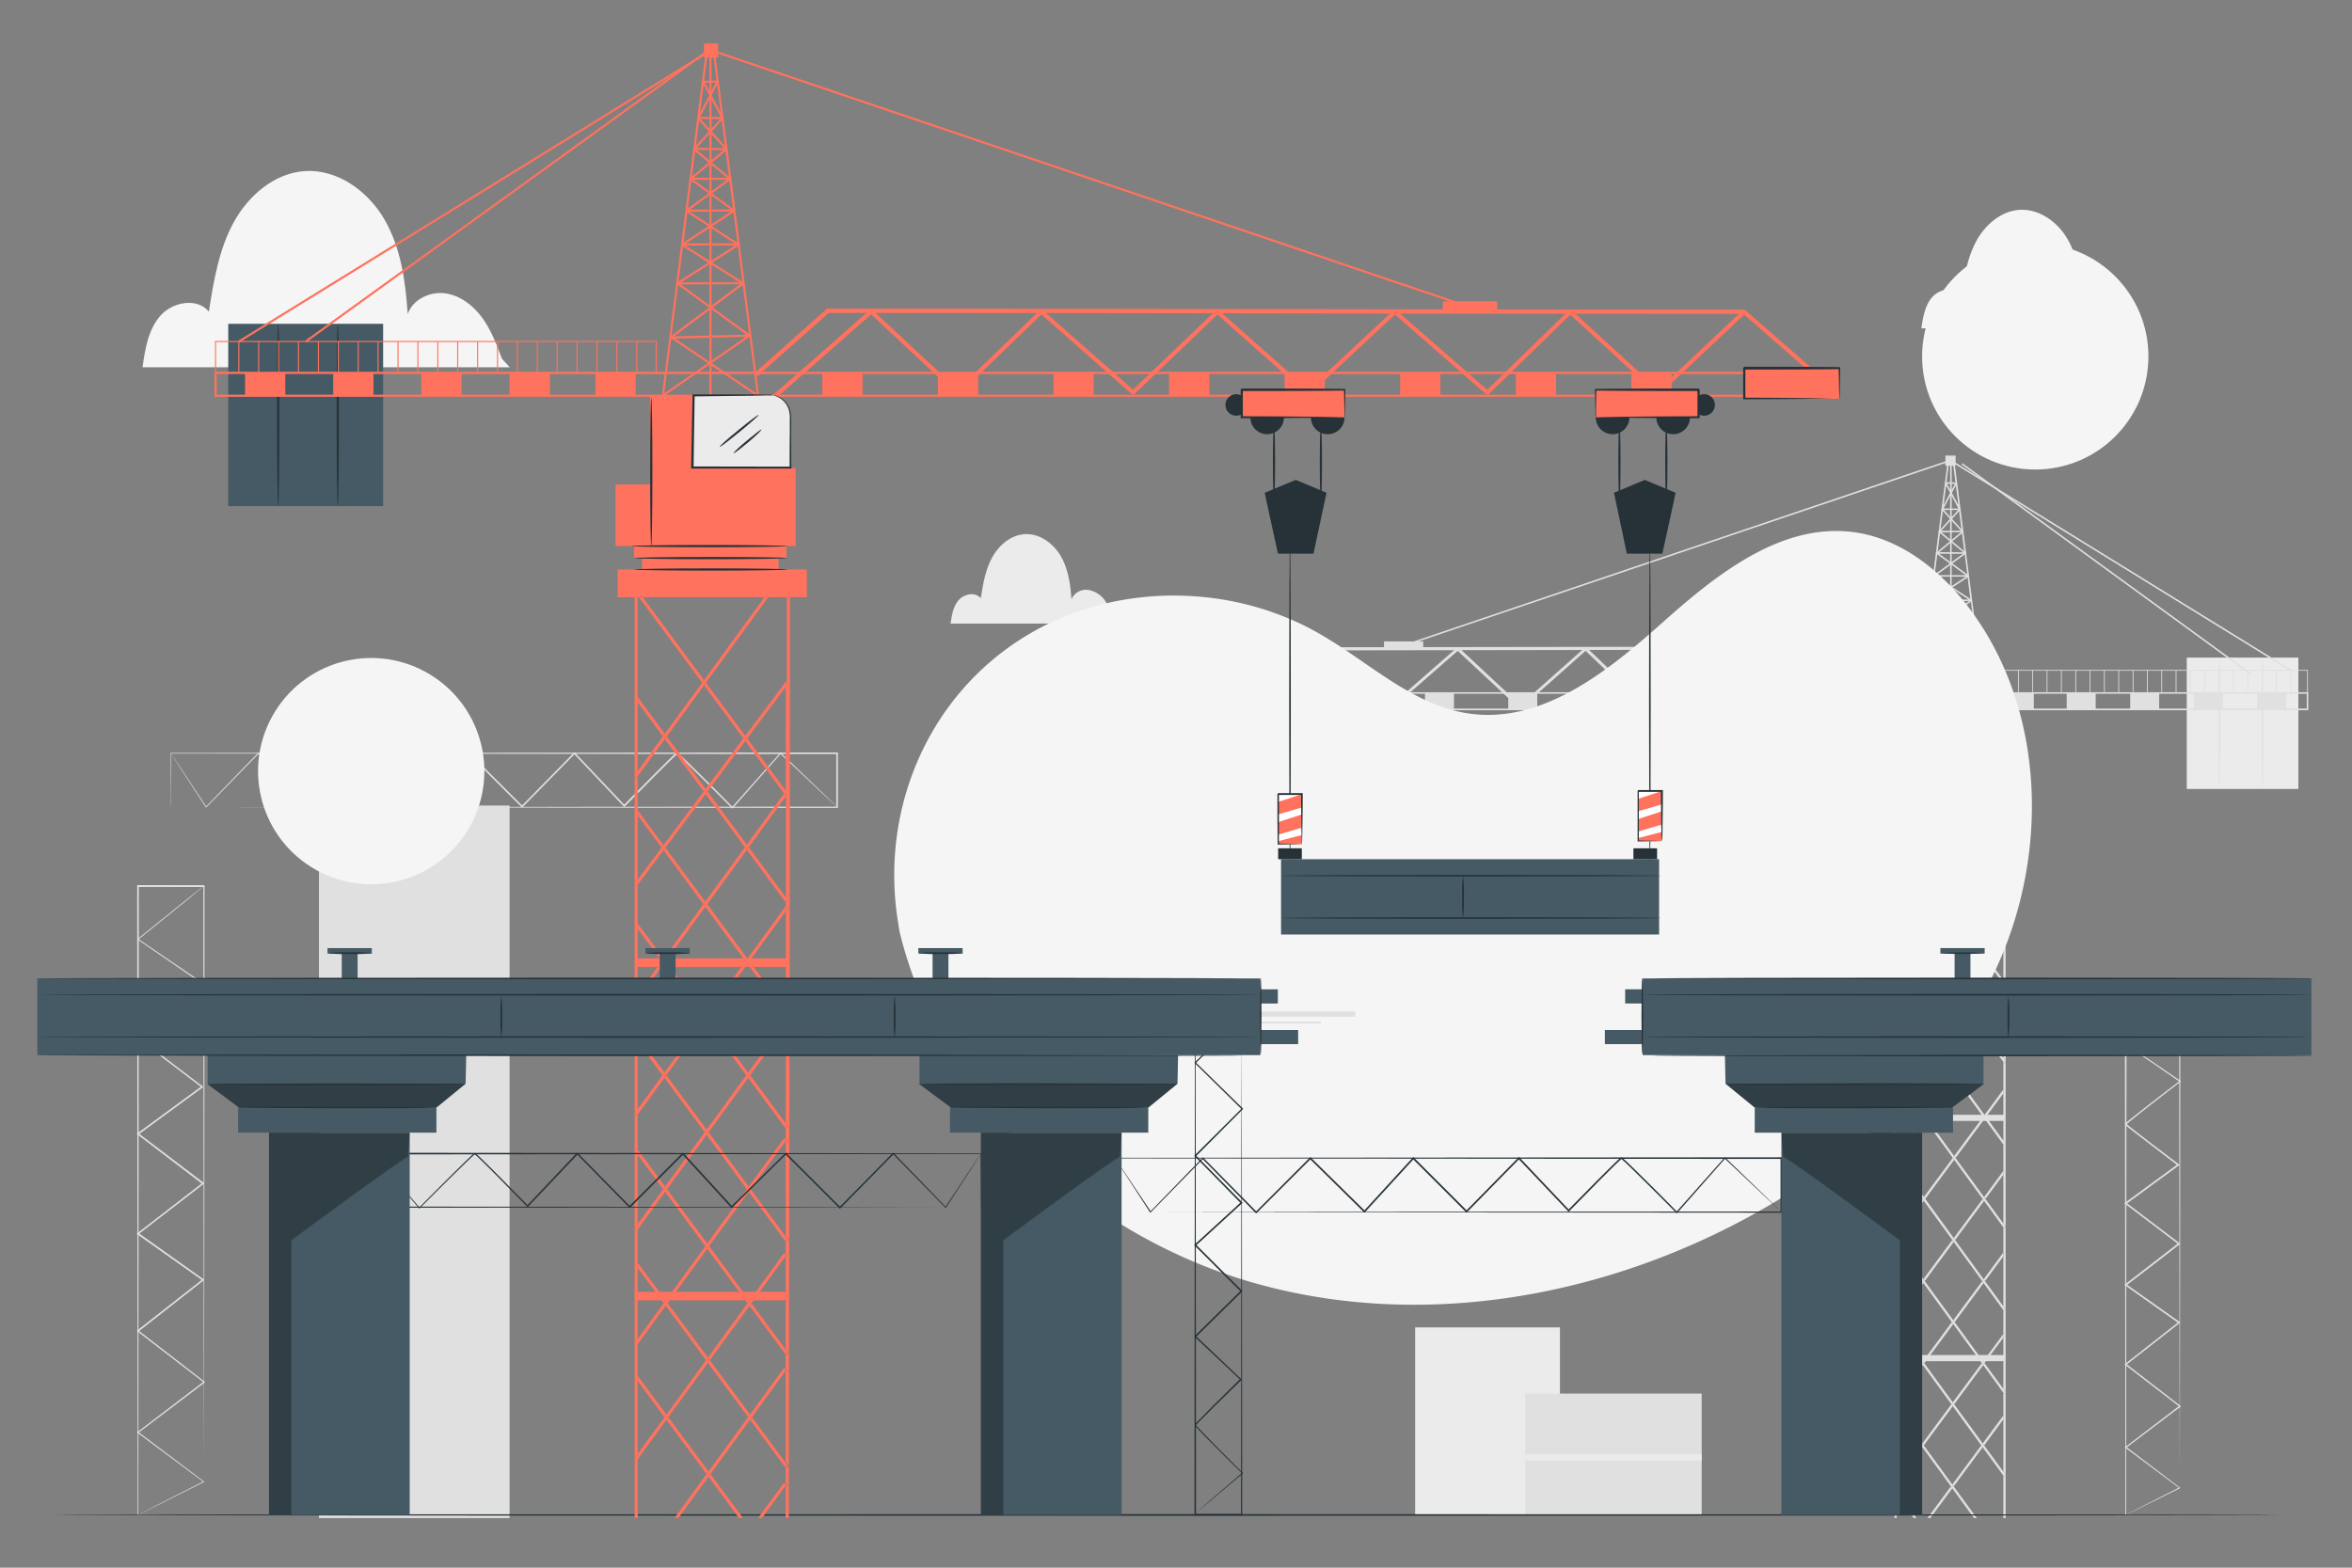 <svg xmlns="http://www.w3.org/2000/svg" viewBox="0 0 750 500"><rect x="0" y="0" width="750" height="500" fill="#808080" stroke="none"/><g id="background-complete"><path d="M160.07,114.44c-1.71-4.57-3.46-9.2-6.34-13.14s-7.09-7.17-11.93-7.76-10.21,2-11.79,6.63c-.69-10.4-2.17-21.08-7.38-30.11S107.7,53.92,97.29,54.56c-9.81.6-18.21,7.89-22.88,16.55S68.13,89.69,66.6,99.4c-3.72-4.57-11.58-3.13-15.46,1.3s-4.87,10.62-5.69,16.45H162.56Z" style="fill:#f5f5f5"></path><rect x="101.71" y="256.92" width="60.78" height="227.25" style="fill:#e0e0e0"></rect><path d="M54.49,257.39s0-.36,0-1.1,0-1.83,0-3.27c0-2.91,0-7.2-.05-12.78v-.1h.09L266.91,240h.28v17.67h-.26L116,257.54l-45.11-.08-12.18,0-3.16,0-1.06,0,1.1,0,3.19,0,12.24,0,45.17-.08,150.74-.11-.26.26V240.24l.26.26h0l-212.42-.16.1-.1c0,5.55,0,9.83-.05,12.73,0,1.44,0,2.54,0,3.29S54.49,257.39,54.49,257.39Z" style="fill:#e0e0e0"></path><path d="M266.93,257.39a4.08,4.08,0,0,1-.32-.28c-.22-.19-.52-.47-.91-.84L262.17,253l-13.36-12.62H249c-4.3,4.87-9.47,10.75-15.31,17.38l-.13.15-.15-.15c-4.85-4.84-10.18-10.22-16-15.85l-1.11-1-.29-.25-.14-.11h.06c-.14.11-.36.3-.54.47-.76.69-1.5,1.42-2.25,2.15l-4.53,4.52-9.36,9.53-.18.18-.17-.18L183,240.41h.36l-16.69,17-.19.19-.18-.18-7.4-7.4-9.59-9.59h.38l-15.58,17-.17.2-.19-.19-17.26-17h.34L99.55,257.66l-.15.15-.15-.15-17-17.3h.26L65.81,257.48l-.12.11-.08-.13-8.28-12.77c-.94-1.45-1.65-2.56-2.13-3.32s-.71-1.13-.71-1.13.27.36.77,1.1,1.22,1.84,2.18,3.27l8.38,12.71-.2,0,16.67-17.19.13-.13.13.13,17,17.24h-.31l17.25-17.28.17-.17.17.17,17.27,17h-.36l15.57-17,.18-.2.19.19,9.59,9.59,7.39,7.4h-.36l16.7-17,.19-.19.18.19,15.85,16.75h-.35l9.38-9.52,4.54-4.52c.76-.73,1.5-1.46,2.27-2.16a5.3,5.3,0,0,1,.64-.53.33.33,0,0,1,.4,0l.16.13.3.26,1.13,1.05c5.85,5.65,11.16,11,16,15.9h-.27l15.37-17.32.1-.11.11.1,13.26,12.72,3.48,3.37.89.87Z" style="fill:#e0e0e0"></path><path d="M695,483.18l-1.09,0-3.27,0-12.79.06h-.11v-.11c0-28.4-.09-91.21-.16-164.07h0v-.26h17.68v.26c0,46.13-.09,87.18-.11,116.71,0,14.72-.06,26.58-.08,34.76,0,4.07,0,7.22,0,9.37,0,1.06,0,1.87,0,2.43s0,.81,0,.81,0-.29,0-.85,0-1.38,0-2.45c0-2.17,0-5.34,0-9.44,0-8.2,0-20.07-.08-34.82,0-29.48-.07-70.46-.11-116.52l.26.26H677.85l.26-.26h0C678,392,678,454.78,678,483.18l-.1-.11,12.72.06,3.3,0Z" style="fill:#e0e0e0"></path><path d="M695,319.1l-.28.25-.84.71-3.31,2.73-12.64,10.34v-.23l17.38,11.81.21.15-.21.16c-4.84,3.74-10.2,7.85-15.85,12.39l-1,.87-.25.22-.1.1s0,0,0-.07,0-.09,0-.07.32.29.49.44c.7.59,1.44,1.16,2.17,1.74l4.52,3.49,9.49,7.2.26.2-.26.19L678,384v-.41l17,12.9.27.2-.27.21-7.75,6L678,410v-.42l17,12,.27.2L695,422l-17,13.32V435l17.26,13.35.22.18-.23.17L678,461.76v-.3l17.12,13,.16.12-.18.1L682.3,481c-1.45.72-2.55,1.27-3.32,1.64l-.84.41-.29.13a2.24,2.24,0,0,1,.27-.16l.83-.44,3.29-1.7,12.7-6.48,0,.22-17.19-12.86-.19-.15.19-.14L695,448.32v.35L677.7,435.35l-.24-.19.24-.19,17-13.35V422l-17-12-.29-.21.28-.21,9.23-7.13,7.75-6v.41l-17-12.9-.27-.21.28-.2,16.74-12.24v.39L685,364.5,680.44,361c-.73-.58-1.46-1.15-2.17-1.76a5.75,5.75,0,0,1-.53-.48.46.46,0,0,1-.11-.21.32.32,0,0,1,.08-.21,2.09,2.09,0,0,1,.15-.15l.26-.23,1.06-.88c5.67-4.54,11-8.62,15.9-12.35v.3l-17.31-11.89-.16-.11.15-.11,12.71-10.23,3.36-2.68.87-.68C694.89,319.17,695,319.1,695,319.1Z" style="fill:#e0e0e0"></path><path d="M65,483.18l-1.34,0-4,0L44,483.29h-.11v-.11c0-34.71-.09-111.52-.15-200.61h0v-.26H65.22v.26c0,56.4-.08,106.58-.11,142.68,0,18-.06,32.5-.08,42.51,0,5,0,8.84,0,11.47,0,1.29,0,2.28,0,3s0,1,0,1,0-.36,0-1,0-1.69,0-3c0-2.64,0-6.52,0-11.53,0-10,0-24.53-.08-42.57,0-36.05-.07-86.17-.11-142.49l.26.26H44l.26-.26h0c-.07,89.09-.13,165.9-.15,200.61l-.11-.11,15.57.06,4,0Z" style="fill:#e0e0e0"></path><path d="M65,282.56s-.11.11-.34.3l-1,.86c-.92.77-2.28,1.88-4,3.34L44.07,299.68v-.22L65.3,313.91l.21.14-.2.16c-5.92,4.58-12.48,9.6-19.39,15.15l-1.27,1.06-.31.28-.12.12s0,0,0-.05,0-.08,0-.06c.17.18.39.37.6.55.86.72,1.75,1.42,2.65,2.13L53,337.66l11.61,8.81.26.19-.26.19-20.46,15v-.41L64.91,377.2l.27.21-.27.21-9.47,7.32q-5.71,4.4-11.3,8.72v-.42L64.9,408l.28.19-.27.21-20.78,16.3v-.38l21.1,16.33.23.17-.23.17L44.1,457v-.3L65,472.48l.17.12-.19.1-15.59,7.81-4,2-1,.5-.35.16.33-.19,1-.54,4-2.07,15.53-7.92,0,.23L43.88,457l-.2-.15.19-.15L65,440.6v.34L43.84,424.65l-.24-.19.24-.19L64.6,408v.41q-10.11-7.14-20.77-14.7l-.29-.2.28-.22,11.29-8.72,9.47-7.32v.42L43.83,361.84l-.27-.21.28-.2,20.47-15v.39L52.71,338l-5.52-4.29c-.9-.71-1.79-1.41-2.66-2.15-.21-.18-.42-.36-.64-.58a.55.55,0,0,1-.12-.23.37.37,0,0,1,.1-.23l.17-.17.32-.29L45.65,329c6.93-5.54,13.49-10.54,19.43-15.11v.31L43.91,299.69l-.16-.11.15-.12,15.54-12.52,4.1-3.28c.46-.36.81-.63,1.05-.83Z" style="fill:#e0e0e0"></path><path d="M611.27,221.73l.65-.73-16.58-14.77h-.19c-34.65,0-70.55.05-105.26.11s-70.61.11-105.26.11v1c34.65,0,70.55-.06,105.26-.12s70.48-.11,105.08-.11Z" style="fill:#e0e0e0"></path><path d="M607.09,226.69a.48.48,0,0,0,.36-.17.49.49,0,0,0,0-.69l-21.9-19.25a.48.48,0,0,0-.66,0L565.3,224.83l-18.88-18.24a.49.49,0,0,0-.67,0L525,224.84,506,206.59a.48.48,0,0,0-.66,0l-20.56,18.27-19.56-18.26a.49.49,0,0,0-.66,0l-20.89,18.26-18.73-18.25a.49.49,0,0,0-.67,0l-19.89,18.26L385,206.59a.48.48,0,0,0-.65,0l-21.23,18.56a.49.49,0,1,0,.65.74l20.89-18.27L404,225.87a.49.49,0,0,0,.67,0l19.88-18.25,18.72,18.24a.49.49,0,0,0,.67,0l20.89-18.27,19.57,18.26a.49.49,0,0,0,.66,0l20.55-18.27,19.06,18.25a.48.48,0,0,0,.66,0l20.72-18.27L565,225.86a.48.48,0,0,0,.67,0l19.57-18.26,21.56,19A.5.5,0,0,0,607.09,226.69Z" style="fill:#e0e0e0"></path><rect x="697.32" y="209.73" width="35.59" height="41.89" transform="translate(1430.22 461.36) rotate(180)" style="fill:#ebebeb"></rect><path d="M721.43,251.63c.14,0,.25-9.38.25-20.95s-.11-21-.25-21-.25,9.38-.26,21S721.28,251.63,721.43,251.63Z" style="fill:#e0e0e0"></path><path d="M707.73,251.63c.15,0,.26-9.38.26-20.95s-.11-21-.26-21-.25,9.38-.25,21S707.59,251.63,707.73,251.63Z" style="fill:#e0e0e0"></path><path d="M363.16,220.78h372.9v5.73H363.16Zm372.41.49H363.65V226H735.57Z" style="fill:#e0e0e0"></path><path d="M611.18,226.51a.21.21,0,0,0,.13,0l19.75-13.32a.25.25,0,0,0,.07-.34.24.24,0,0,0-.34-.07L611,226.06a.25.25,0,0,0-.07.34A.26.26,0,0,0,611.18,226.51Z" style="fill:#e0e0e0"></path><path d="M611.15,226.41a.25.25,0,0,1-.22-.27l4.44-34.59a.26.26,0,0,1,0-.15l0-.07,1-7.67h0l1.81-14.11v0l2-15.52v0l.86-6.76a.26.26,0,0,1,.25-.22H623a.25.25,0,0,1,.24.22l1.94,15.14h0l.9,7.09v0l7.24,56.66a.24.24,0,0,1-.12.24.23.23,0,0,1-.26,0l-19.74-13.63-1.73,13.46a.24.24,0,0,1-.24.21Zm2.82-13.7,18.74,12.95-1.6-12.56Zm-.75-.5,17.19.39-15.73-11.82Zm2.12-11.55L631,212.44l-1.51-11.78Zm.48-8.76-1.06,8.27h14.11Zm.63-.18,13,8.22-1-8.22Zm.37-7.61-.91,7.12h11.83Zm.63-.18L628.29,191l-.9-7.07Zm.31-7.12-.85,6.63h9.91Zm.56-.19,9,6.56-.84-6.56Zm.31-6.58-.78,6.09H626Zm.48-.24,7.24,6-.78-6.06Zm.42-6.81-.81,6.33,6.52-.06Zm.38-.32,5.54,6.09-.78-6.12Zm.67-7.85-.94,7.37,4.84,0Zm.27-.54,3.62,6.81-.86-6.74Zm.67-6.79-.81,6.29,2.84.08-.82-6.37Z" style="fill:#e0e0e0"></path><path d="M619.32,162.73a.26.26,0,0,0,.22-.13l4.45-8.37a.26.26,0,0,0-.11-.34.25.25,0,0,0-.33.11l-4.44,8.37a.24.24,0,0,0,.1.33A.2.2,0,0,0,619.32,162.73Z" style="fill:#e0e0e0"></path><path d="M618.41,169.84a.27.27,0,0,0,.19-.08l6.43-7.07a.25.25,0,0,0,0-.35.24.24,0,0,0-.34,0l-6.44,7.07a.24.24,0,0,0,0,.34A.23.23,0,0,0,618.41,169.84Z" style="fill:#e0e0e0"></path><path d="M617.57,176.71a.22.22,0,0,0,.15-.06l8.2-6.81a.24.24,0,0,0,0-.34.23.23,0,0,0-.34,0l-8.2,6.8a.24.24,0,0,0,0,.35A.25.25,0,0,0,617.57,176.71Z" style="fill:#e0e0e0"></path><path d="M616.63,184a.24.24,0,0,0,.14-.05l10-7.32a.24.24,0,1,0-.29-.39l-10,7.31a.25.25,0,0,0-.06.35A.26.26,0,0,0,616.63,184Z" style="fill:#e0e0e0"></path><path d="M615.64,191.81a.33.33,0,0,0,.14,0L627.71,184a.25.25,0,0,0,.07-.34.25.25,0,0,0-.34-.08l-11.93,7.79a.24.24,0,0,0-.07.34A.23.23,0,0,0,615.64,191.81Z" style="fill:#e0e0e0"></path><path d="M614.49,200.75a.22.22,0,0,0,.13,0l14.11-8.94a.24.24,0,1,0-.26-.41l-14.11,8.94a.24.24,0,0,0-.08.34A.26.26,0,0,0,614.49,200.75Z" style="fill:#e0e0e0"></path><path d="M613.16,212.7a.24.24,0,0,0,.14,0l16.44-12a.24.24,0,1,0-.28-.39L613,212.25a.24.24,0,0,0-.06.34A.26.26,0,0,0,613.16,212.7Z" style="fill:#e0e0e0"></path><path d="M622.1,243.78a.25.25,0,0,0,.25-.25V146.11a.24.24,0,0,0-.25-.24.24.24,0,0,0-.24.24v97.42A.25.25,0,0,0,622.1,243.78Z" style="fill:#e0e0e0"></path><rect x="625.96" y="226.26" width="10.04" height="34.12" transform="translate(1261.95 486.64) rotate(180)" style="fill:#e0e0e0"></rect><rect x="602.53" y="242.87" width="27.07" height="17.94" transform="translate(1232.13 503.68) rotate(180)" style="fill:#e0e0e0"></rect><rect x="635.42" y="246.65" width="8.5" height="14.16" transform="translate(1279.33 507.46) rotate(180)" style="fill:#e0e0e0"></rect><rect x="599.97" y="266.19" width="43.47" height="6.37" transform="translate(1243.4 538.75) rotate(180)" style="fill:#e0e0e0"></rect><rect x="604.65" y="260.02" width="35.01" height="3.53" transform="translate(1244.32 523.57) rotate(180)" style="fill:#e0e0e0"></rect><rect x="606.45" y="262.94" width="31.36" height="3.25" transform="translate(1244.25 529.13) rotate(180)" style="fill:#e0e0e0"></rect><rect x="604.61" y="355.55" width="34.59" height="1.96" style="fill:#e0e0e0"></rect><rect x="604.79" y="432.18" width="34.41" height="1.96" style="fill:#e0e0e0"></rect><polygon points="730.34 214.01 730.6 213.59 622 146.59 621.89 146.62 444.71 206.65 444.87 207.11 621.94 147.13 730.34 214.01" style="fill:#e0e0e0"></polygon><polygon points="634.45 220.95 634.69 220.95 634.69 213.92 735.69 213.92 735.69 220.95 735.94 220.95 735.94 213.68 634.45 213.68 634.45 220.95" style="fill:#e0e0e0"></polygon><rect x="730.34" y="213.8" width="0.25" height="6.96" style="fill:#e0e0e0"></rect><rect x="725.77" y="213.8" width="0.25" height="6.96" style="fill:#e0e0e0"></rect><rect x="721.2" y="213.8" width="0.25" height="6.96" style="fill:#e0e0e0"></rect><rect x="716.63" y="213.8" width="0.25" height="6.96" style="fill:#e0e0e0"></rect><rect x="712.06" y="213.8" width="0.25" height="6.96" style="fill:#e0e0e0"></rect><rect x="707.49" y="213.8" width="0.25" height="6.96" style="fill:#e0e0e0"></rect><rect x="702.91" y="213.8" width="0.25" height="6.96" style="fill:#e0e0e0"></rect><rect x="698.34" y="213.8" width="0.25" height="6.96" style="fill:#e0e0e0"></rect><rect x="693.77" y="213.8" width="0.25" height="6.96" style="fill:#e0e0e0"></rect><rect x="689.2" y="213.8" width="0.25" height="6.96" style="fill:#e0e0e0"></rect><rect x="684.63" y="213.8" width="0.25" height="6.96" style="fill:#e0e0e0"></rect><rect x="680.06" y="213.8" width="0.25" height="6.96" style="fill:#e0e0e0"></rect><rect x="675.49" y="213.8" width="0.25" height="6.96" style="fill:#e0e0e0"></rect><rect x="670.91" y="213.8" width="0.25" height="6.96" style="fill:#e0e0e0"></rect><rect x="666.34" y="213.8" width="0.25" height="6.96" style="fill:#e0e0e0"></rect><rect x="661.77" y="213.8" width="0.25" height="6.96" style="fill:#e0e0e0"></rect><rect x="657.2" y="213.8" width="0.25" height="6.96" style="fill:#e0e0e0"></rect><rect x="652.63" y="213.8" width="0.25" height="6.96" style="fill:#e0e0e0"></rect><rect x="648.06" y="213.8" width="0.25" height="6.96" style="fill:#e0e0e0"></rect><rect x="643.49" y="213.8" width="0.25" height="6.96" style="fill:#e0e0e0"></rect><rect x="638.91" y="213.8" width="0.25" height="6.96" style="fill:#e0e0e0"></rect><rect x="659.01" y="221.02" width="9.25" height="5.24" transform="translate(1327.28 447.28) rotate(180)" style="fill:#e0e0e0"></rect><rect x="639.29" y="221.02" width="9.25" height="5.24" transform="translate(1287.83 447.28) rotate(180)" style="fill:#e0e0e0"></rect><rect x="587.15" y="221.02" width="9.25" height="5.24" transform="translate(1183.56 447.28) rotate(180)" style="fill:#e0e0e0"></rect><rect x="560.6" y="221.02" width="9.25" height="5.24" transform="translate(1130.46 447.28) rotate(180)" style="fill:#e0e0e0"></rect><rect x="534.05" y="221.02" width="9.25" height="5.24" transform="translate(1077.35 447.28) rotate(180)" style="fill:#e0e0e0"></rect><rect x="507.49" y="221.02" width="9.25" height="5.24" transform="translate(1024.24 447.28) rotate(180)" style="fill:#e0e0e0"></rect><rect x="480.94" y="221.02" width="9.25" height="5.24" transform="translate(971.14 447.28) rotate(180)" style="fill:#e0e0e0"></rect><rect x="454.39" y="221.02" width="9.25" height="5.24" transform="translate(918.03 447.28) rotate(180)" style="fill:#e0e0e0"></rect><rect x="427.83" y="221.02" width="9.25" height="5.24" transform="translate(864.92 447.28) rotate(180)" style="fill:#e0e0e0"></rect><rect x="401.28" y="221.02" width="9.25" height="5.24" transform="translate(811.81 447.28) rotate(180)" style="fill:#e0e0e0"></rect><rect x="363.65" y="221.02" width="20.33" height="5.24" transform="translate(747.63 447.28) rotate(180)" style="fill:#e0e0e0"></rect><rect x="679.27" y="221.02" width="9.25" height="5.24" transform="translate(1367.79 447.28) rotate(180)" style="fill:#e0e0e0"></rect><rect x="699.53" y="221.02" width="9.25" height="5.24" transform="translate(1408.31 447.28) rotate(180)" style="fill:#e0e0e0"></rect><rect x="719.78" y="221.02" width="9.25" height="5.24" transform="translate(1448.82 447.28) rotate(180)" style="fill:#e0e0e0"></rect><rect x="668.78" y="123.63" width="0.49" height="113.72" transform="matrix(0.59, -0.81, 0.81, 0.59, 130.77, 616.9)" style="fill:#e0e0e0"></rect><rect x="620.35" y="145.3" width="3.25" height="3.25" transform="translate(1243.95 293.85) rotate(180)" style="fill:#e0e0e0"></rect><path d="M607.84,226.17a5,5,0,0,0-4.15,5.28v11.42h22.55l-.28-16.6Z" style="fill:#fafafa"></path><path d="M607.84,226.17a1.5,1.5,0,0,0,.33,0l1,0,3.67.08,13.15.17-.22-.22c.07,4.85.16,10.52.25,16.61l.25-.26H623l-19.26,0,.22.22c0-2.81,0-5.39,0-7.68,0-1.14,0-2.21,0-3.2a7.07,7.07,0,0,1,.32-2.64,4.82,4.82,0,0,1,2.42-2.7,11.4,11.4,0,0,1,1.25-.48.88.88,0,0,0-.34,0,4.65,4.65,0,0,0-1,.31,4.85,4.85,0,0,0-2.61,2.75,7.31,7.31,0,0,0-.39,2.72c0,1,0,2.06,0,3.2,0,2.29,0,4.87,0,7.68v.22h.22l19.26,0h3.55v-.26c-.12-6.09-.23-11.76-.32-16.6v-.22H626l-13.16,0-3.67,0-1,0Z" style="fill:#e0e0e0"></path><path d="M611.05,230.65a32,32,0,0,0,4.29,3.87A33,33,0,0,0,620,238a32.76,32.76,0,0,0-4.29-3.87A34,34,0,0,0,611.05,230.65Z" style="fill:#e0e0e0"></path><path d="M610.39,234a17.47,17.47,0,0,0,3,2.91,17.88,17.88,0,0,0,3.37,2.53,17.72,17.72,0,0,0-3-2.92A17.38,17.38,0,0,0,610.39,234Z" style="fill:#e0e0e0"></path><path d="M635.7,260.81c.15,0,.26-7.64.26-17.05s-.11-17-.26-17-.25,7.63-.25,17S635.56,260.81,635.7,260.81Z" style="fill:#e0e0e0"></path><path d="M604.42,260.81c0,.14,8,.25,17.93.25s17.93-.11,17.93-.25-8-.26-17.93-.26S604.42,260.67,604.42,260.81Z" style="fill:#ebebeb"></path><path d="M604.42,263.55c0,.14,7.89.26,17.62.26s17.62-.12,17.62-.26-7.88-.25-17.62-.25S604.42,263.41,604.42,263.55Z" style="fill:#ebebeb"></path><path d="M604.42,266.19c0,.14,7.89.26,17.62.26s17.62-.12,17.62-.26-7.88-.25-17.62-.25S604.42,266.05,604.42,266.19Z" style="fill:#ebebeb"></path><rect x="441.33" y="204.56" width="12.5" height="2.38" transform="translate(895.16 411.51) rotate(180)" style="fill:#e0e0e0"></rect><path d="M604.39,292.06a.36.36,0,0,0-.07.51l.49.65c0,7.73,0,15.65,0,23.72l-.32.44a.38.38,0,0,0,.07.52.47.47,0,0,0,.22.07h0a.36.36,0,0,0,0,.41l0,0q0,11.34,0,23l-.35.48a.38.38,0,0,0,.07.52.38.38,0,0,0,.22.07l.07,0v1.14a.37.37,0,0,0-.55.48l.55.75c0,7.44,0,15,0,22.52l-.39.54a.37.37,0,0,0,.07.51.38.38,0,0,0,.22.07l.1,0v2.19h0a.37.37,0,0,0-.08.51l.09.12c0,7.31,0,14.67,0,22l-.43.59a.37.37,0,0,0,.07.51.4.4,0,0,0,.22.08.33.33,0,0,0,.14,0V397l-.05,0a.37.37,0,0,0-.08.51l.13.18q0,10.77,0,21.51l-.47.64a.37.37,0,0,0,.07.51.4.4,0,0,0,.22.08.42.42,0,0,0,.19-.06v3l-.09,0a.37.37,0,0,0-.08.51l.17.24q0,10.47,0,21l-.52.7a.38.38,0,0,0,.07.52.38.38,0,0,0,.22.07.39.39,0,0,0,.23-.09v3.39a.38.38,0,0,0-.13.06.37.37,0,0,0-.08.51l.22.3q0,10.26,0,20.48l-.56.76a.37.37,0,0,0,.07.51.38.38,0,0,0,.22.07.4.4,0,0,0,.27-.12c0,1.27,0,2.54,0,3.82a.43.43,0,0,0-.18.06.38.38,0,0,0-.08.52l.26.35q0,3.56,0,7.09h-.74c0-20.59-.06-41.58-.1-62.31-.09-53.53-.18-108.87-.18-154.19a.37.37,0,0,1,.74,0V292A.35.35,0,0,0,604.39,292.06Z" style="fill:#e0e0e0"></path><path d="M632.58,304l6-8.11a.35.35,0,0,1,.25-.14v1.05L633,304.57Z" style="fill:#e0e0e0"></path><polygon points="613.75 329.4 622.76 317.21 623.22 317.83 614.2 330.02 613.75 329.4" style="fill:#e0e0e0"></polygon><polygon points="623.22 316.6 632.12 304.57 632.57 305.19 623.68 317.21 623.22 316.6" style="fill:#e0e0e0"></polygon><path d="M613.74,330.64l-8.65,11.7a.34.34,0,0,1-.23.13l-.07,0a.38.38,0,0,1-.22-.07.38.38,0,0,1-.07-.52l.35-.48,8.44-11.4Z" style="fill:#e0e0e0"></path><path d="M624,292.22l-.46-.63,15-20.27a.35.35,0,0,1,.25-.14v1.05Z" style="fill:#e0e0e0"></path><polygon points="614.55 305.02 614.1 304.41 623.12 292.21 623.57 292.84 614.55 305.02" style="fill:#e0e0e0"></polygon><path d="M604.89,317.87a.45.45,0,0,0-.09.1h0a.47.47,0,0,1-.22-.07.38.38,0,0,1-.07-.52l.32-.44L613.64,305l.46.61-9,12.16A.44.44,0,0,0,604.89,317.87Z" style="fill:#e0e0e0"></path><polygon points="623.29 343.74 614.06 356.21 613.6 355.59 622.83 343.11 623.29 343.74" style="fill:#e0e0e0"></polygon><polygon points="623.29 342.49 632.43 330.13 632.89 330.75 623.75 343.12 623.29 342.49" style="fill:#e0e0e0"></polygon><path d="M613.6,356.83l-8.51,11.5a.34.34,0,0,1-.2.13l-.1,0a.38.38,0,0,1-.22-.07.37.37,0,0,1-.07-.51l.39-.54,8.25-11.15Z" style="fill:#e0e0e0"></path><path d="M632.89,329.52l5.68-7.68a.33.33,0,0,1,.25-.15v1.05l-5.47,7.39Z" style="fill:#e0e0e0"></path><polygon points="623.14 369.93 613.91 382.4 613.46 381.78 622.69 369.3 623.14 369.93" style="fill:#e0e0e0"></polygon><polygon points="632.83 356.83 623.6 369.31 623.14 368.68 632.37 356.21 632.83 356.83" style="fill:#e0e0e0"></polygon><path d="M613.45,383l-8.36,11.31a.36.36,0,0,1-.16.11.33.33,0,0,1-.14,0,.4.4,0,0,1-.22-.08.37.37,0,0,1-.07-.51l.43-.59L613,382.4Z" style="fill:#e0e0e0"></path><path d="M632.83,355.59l5.74-7.76a.41.41,0,0,1,.25-.15v1.06l-5.53,7.47Z" style="fill:#e0e0e0"></path><polygon points="632.68 383.02 623.45 395.5 623 394.87 632.23 382.4 632.68 383.02" style="fill:#e0e0e0"></polygon><polygon points="622.99 396.12 613.76 408.59 613.31 407.97 622.54 395.49 622.99 396.12" style="fill:#e0e0e0"></polygon><path d="M632.69,381.78l5.88-8a.35.35,0,0,1,.25-.14v1.05l-5.68,7.67Z" style="fill:#e0e0e0"></path><path d="M613.31,409.21l-8.22,11.11a.31.31,0,0,1-.11.09.42.42,0,0,1-.19.06.4.4,0,0,1-.22-.08.37.37,0,0,1-.07-.51l.47-.64,7.88-10.65Z" style="fill:#e0e0e0"></path><path d="M632.54,408l6-8.16a.35.35,0,0,1,.25-.14v1.05L633,408.59Z" style="fill:#e0e0e0"></path><polygon points="622.85 422.31 613.62 434.78 613.16 434.16 622.39 421.68 622.85 422.31" style="fill:#e0e0e0"></polygon><path d="M613.16,435.4l-8.07,10.91s-.05,0-.07.06a.39.39,0,0,1-.23.09.38.38,0,0,1-.22-.07.38.38,0,0,1-.07-.52l.52-.7,7.69-10.39Z" style="fill:#e0e0e0"></path><polygon points="632.53 409.21 623.31 421.69 622.85 421.06 632.08 408.59 632.53 409.21" style="fill:#e0e0e0"></polygon><path d="M613,461.59l-7.92,10.71,0,0a.4.4,0,0,1-.27.12.38.38,0,0,1-.22-.07.37.37,0,0,1-.07-.51l.56-.76,7.5-10.14Z" style="fill:#e0e0e0"></path><polygon points="632.39 435.4 623.16 447.88 622.71 447.25 631.94 434.78 632.39 435.4" style="fill:#e0e0e0"></polygon><polygon points="622.7 448.5 613.47 460.97 613.02 460.35 622.25 447.87 622.7 448.5" style="fill:#e0e0e0"></polygon><path d="M632.39,434.16l6.18-8.35a.33.33,0,0,1,.25-.15v1l-6,8.07Z" style="fill:#e0e0e0"></path><polygon points="622.55 474.69 615.54 484.17 614.63 484.17 622.1 474.06 622.55 474.69" style="fill:#e0e0e0"></polygon><path d="M632.25,460.35l6.32-8.55a.41.41,0,0,1,.25-.15v1.05L632.7,461Z" style="fill:#e0e0e0"></path><polygon points="632.24 461.59 623.01 474.06 622.56 473.44 631.79 460.97 632.24 461.59" style="fill:#e0e0e0"></polygon><path d="M638.82,470.61l.07.1a.36.36,0,0,0,.3.15.33.33,0,0,0,.21-.07.36.36,0,0,0,.08-.51l-.66-.92V444.22l.07.1a.36.36,0,0,0,.3.15.33.33,0,0,0,.21-.07.37.37,0,0,0,.08-.52l-.66-.91V417.83l.07.1a.36.36,0,0,0,.3.15.33.33,0,0,0,.21-.07.37.37,0,0,0,.08-.52l-.66-.91V391.44l.07.1a.36.36,0,0,0,.3.15.4.4,0,0,0,.21-.07.37.37,0,0,0,.08-.52l-.66-.91V365.05l.07.1a.38.38,0,0,0,.3.15.4.4,0,0,0,.21-.07.37.37,0,0,0,.08-.52l-.66-.91V338.66l.07.1a.36.36,0,0,0,.3.15.34.34,0,0,0,.21-.08.36.36,0,0,0,.08-.51l-.66-.89V313.76l.07.1a.36.36,0,0,0,.3.15.33.33,0,0,0,.21-.07.36.36,0,0,0,.08-.51l-.66-.92V268.73a.37.37,0,1,1,.73,0V484.17h-.73Z" style="fill:#e0e0e0"></path><path d="M623.22,316.6l.46.61,9.21,12.31.46.61,5.47,7.3.66.89a.36.36,0,0,1-.08.51.34.34,0,0,1-.21.08.36.36,0,0,1-.3-.15l-.07-.1-5.93-7.91-.46-.62-9.21-12.3-.46-.62-8.66-11.57-.46-.61-8.83-11.81-.49-.65a.36.36,0,0,1,.07-.51.35.35,0,0,1,.41,0,.31.31,0,0,1,.11.09l9.19,12.28.46.61Z" style="fill:#e0e0e0"></path><path d="M632.58,304l.45.62,5.79,7.94.66.92a.36.36,0,0,1-.08.51.33.33,0,0,1-.21.07.36.36,0,0,1-.3-.15l-.07-.1-6.25-8.57-.45-.62-8.55-11.73-.45-.63-18.31-25.12a.37.37,0,0,1,.6-.43l18.16,24.93.46.63Z" style="fill:#e0e0e0"></path><path d="M632.37,356.21l-9.08-12.47-.46-.63-9.09-12.47-.45-.62-8.46-11.62,0,0a.36.36,0,0,1,0-.41.45.45,0,0,1,.09-.1.44.44,0,0,1,.21-.07.39.39,0,0,1,.31.15l8.34,11.45.45.62,9.09,12.47.45.63,9.09,12.47.46.62,5.53,7.59.66.91a.37.37,0,0,1-.08.52.4.4,0,0,1-.21.07.38.38,0,0,1-.3-.15l-.07-.1-6-8.22Z" style="fill:#e0e0e0"></path><path d="M632.23,382.4l-9.09-12.47-.45-.63-9.09-12.47-.46-.62-8.28-11.37-.55-.75a.37.37,0,0,1,.55-.48l0,0,8.69,11.94.46.62,9.08,12.47.46.63,9.09,12.47.45.62,5.68,7.79.66.91a.37.37,0,0,1-.08.52.4.4,0,0,1-.21.07.36.36,0,0,1-.3-.15l-.07-.1L632.68,383Z" style="fill:#e0e0e0"></path><path d="M632.08,408.59,623,396.11l-.45-.62L613.45,383l-.45-.62-8.1-11.12-.09-.12a.37.37,0,0,1,.08-.51h0a.37.37,0,0,1,.51.08l8.05,11,.45.62L623,394.87l.45.63L632.54,408l.45.62,5.83,8,.66.91a.37.37,0,0,1-.08.52.33.33,0,0,1-.21.07.36.36,0,0,1-.3-.15l-.07-.1-6.28-8.62Z" style="fill:#e0e0e0"></path><path d="M631.94,434.78l-9.09-12.48-.46-.62-9.08-12.47-.46-.62-7.91-10.86-.13-.18a.37.37,0,0,1,.08-.51l.05,0a.36.36,0,0,1,.47.1l7.9,10.85.45.62,9.09,12.47.46.62,9.08,12.48.46.62,6,8.19.66.91a.37.37,0,0,1-.08.52.33.33,0,0,1-.21.07.36.36,0,0,1-.3-.15l-.07-.1-6.43-8.82Z" style="fill:#e0e0e0"></path><path d="M631.79,461,622.7,448.5l-.45-.63-9.09-12.47-.45-.62L605,424.18l-.17-.24a.37.37,0,0,1,.08-.51l.09,0a.36.36,0,0,1,.43.12l7.75,10.65.46.62,9.09,12.47.45.63,9.09,12.47.45.62,6.12,8.39.66.92a.36.36,0,0,1-.08.51.33.33,0,0,1-.21.07.36.36,0,0,1-.3-.15l-.07-.1-6.58-9Z" style="fill:#e0e0e0"></path><path d="M622.1,474.06,613,461.59l-.45-.62L605,450.63l-.22-.3a.37.37,0,0,1,.08-.51.38.38,0,0,1,.13-.06.39.39,0,0,1,.39.14L613,460.35l.45.62,9.09,12.47.45.63,7.36,10.1h-.91l-6.9-9.48Z" style="fill:#e0e0e0"></path><path d="M604.81,476.73a.38.38,0,0,1,.08-.52.43.43,0,0,1,.18-.06.36.36,0,0,1,.34.14l5.73,7.88h-.91l-5.16-7.09Z" style="fill:#e0e0e0"></path><path d="M681.92,103.11a32.35,32.35,0,0,0-3.83-7.94,10.92,10.92,0,0,0-7.2-4.68c-2.93-.36-6.17,1.22-7.13,4-.41-6.29-1.31-12.74-4.45-18.2s-9-9.74-15.31-9.36c-5.92.37-11,4.77-13.82,10S626.39,88.16,625.46,94c-2.24-2.76-7-1.89-9.33.78s-2.94,6.42-3.44,9.94h70.74Z" style="fill:#f5f5f5"></path><path d="M355.36,197.69a24.38,24.38,0,0,0-2.89-6,8.25,8.25,0,0,0-5.44-3.54,5.06,5.06,0,0,0-5.37,3c-.32-4.74-1-9.6-3.36-13.72s-6.81-7.35-11.55-7.06c-4.47.27-8.3,3.59-10.43,7.54s-2.86,8.46-3.56,12.89c-1.7-2.08-5.28-1.43-7.05.59s-2.21,4.84-2.59,7.5H356.5Z" style="fill:#ebebeb"></path><rect x="451.26" y="423.36" width="46.18" height="59.81" style="fill:#ebebeb"></rect><rect x="486.37" y="444.47" width="56.26" height="38.71" style="fill:#e0e0e0"></rect><rect x="486.37" y="463.82" width="56.26" height="1.96" style="fill:#ebebeb"></rect></g><g id="background-simple"><path d="M286.81,297l-.6-3.92c-5-33,7.92-66.34,34.59-86a86.94,86.94,0,0,1,10.82-6.79c27.16-14.36,61.78-13.72,88.77,1.63,15.87,9,29.89,23,47.88,25.63,23.41,3.45,44.25-13.28,61.79-28.93s38.44-32.33,61.84-28.78c14.65,2.23,27.19,12.34,36.14,24.26,23.7,31.55,25.27,76.2,9.74,112s-46,63.45-80.29,82.09c-48,26.1-106,36.07-158.89,20.62S299.76,350.58,286.81,297Z" style="fill:#f5f5f5"></path><circle cx="649" cy="113.67" r="36.08" style="fill:#f5f5f5"></circle><circle cx="118.37" cy="245.93" r="36.08" transform="translate(-153.06 217.33) rotate(-58.28)" style="fill:#f5f5f5"></circle></g><g id="Floor"><path d="M16.66,483.18c0-.15,159.1-.26,355.32-.26s355.36.11,355.36.26-159.07.26-355.36.26S16.66,483.32,16.66,483.18Z" style="fill:#263238"></path></g><g id="Crane"><path d="M241.59,119.94l-.91-1,23-20.51H264c48.09,0,97.91.08,146.1.16s98,.16,146.09.16v1.36c-48.1,0-97.92-.08-146.1-.16s-97.82-.15-145.83-.15Z" style="fill:#FF725E"></path><path d="M247.4,126.81a.64.64,0,0,1-.51-.23.68.68,0,0,1,.06-1L277.34,98.9a.69.69,0,0,1,.92,0l27.13,25.33L331.6,98.92a.68.68,0,0,1,.92,0l28.76,25.35,26.46-25.33a.67.67,0,0,1,.92,0l28.53,25.36,27.15-25.35a.69.69,0,0,1,.91,0l29,25.35,26-25.33a.69.69,0,0,1,.94,0l27.6,25.34,26.91-25.34a.69.69,0,0,1,.91,0l29.46,25.76a.68.68,0,1,1-.89,1l-29-25.36-26.92,25.34a.67.67,0,0,1-.92,0l-27.6-25.33-26,25.31a.68.68,0,0,1-.92,0l-29-25.36-27.15,25.35a.7.7,0,0,1-.92,0l-28.53-25.35-26.45,25.33a.69.69,0,0,1-.92,0l-28.76-25.35-26.22,25.33a.69.69,0,0,1-.94,0l-27.15-25.35-29.93,26.31A.65.65,0,0,1,247.4,126.81Z" style="fill:#FF725E"></path><rect x="72.78" y="103.28" width="49.39" height="58.14" style="fill:#455a64"></rect><path d="M88.71,161.42c-.2,0-.36-13-.36-29.07s.16-29.07.36-29.07.35,13,.35,29.07S88.9,161.42,88.71,161.42Z" style="fill:#263238"></path><path d="M107.71,161.42c-.2,0-.36-13-.36-29.07s.16-29.07.36-29.07.35,13,.35,29.07S107.9,161.42,107.71,161.42Z" style="fill:#263238"></path><path d="M586,126.56H68.39v-8H586Zm-516.88-.68h516.2v-6.59H69.07Z" style="fill:#FF725E"></path><path d="M241.72,126.56a.33.33,0,0,1-.19-.06L214.12,108a.35.35,0,0,1-.09-.47.34.34,0,0,1,.47-.09l27.41,18.5a.33.33,0,0,1,.09.47A.33.33,0,0,1,241.72,126.56Z" style="fill:#FF725E"></path><path d="M241.72,126.43a.34.34,0,0,1-.34-.29L239,107.45l-27.39,18.92a.33.33,0,0,1-.37,0,.32.32,0,0,1-.16-.33l10-78.64v0l1.26-9.85h0l2.68-21a.35.35,0,0,1,.34-.3h2.28a.34.34,0,0,1,.34.3l1.2,9.37a.08.08,0,0,1,0,0L232,47.47v0l2.51,19.58v0l1.37,10.64a.3.3,0,0,1,0,.1.38.38,0,0,1,0,.21l6.16,48a.35.35,0,0,1-.3.38ZM214.05,108l-2.22,17.42,26-18Zm22.8-17.11L215,107.26l23.87-.55Zm-20.59-.16L214.17,107l21.77-16.35Zm.9-.68h19.58l-1.47-11.48Zm.68-11.74-1.45,11.42,18-11.42Zm.9-.68h16.41l-1.27-9.87Zm.48-10.12L218,77.28l15-9.81Zm.78-.68h13.77l-1.18-9.2Zm.52-9.47-1.16,9.1,12.45-9.1Zm.68-.68h11.26l-1.08-8.45Zm.54-8.86-1.08,8.42,10-8.34Zm.46-.67,9.05.07-1.13-8.78Zm.8-9.19-1.09,8.49L229.6,38Zm.26-.68,6.72,0-1.31-10.23Zm1.21-10.83-1.2,9.36,5-9.46Zm1.21-9.51-1.13,8.83,3.93-.1-1.12-8.73Z" style="fill:#FF725E"></path><path d="M230.42,38a.32.32,0,0,1-.3-.18l-6.18-11.62a.36.36,0,0,1,.14-.46.34.34,0,0,1,.46.14l6.18,11.62a.35.35,0,0,1-.14.46A.32.32,0,0,1,230.42,38Z" style="fill:#FF725E"></path><path d="M231.68,47.91a.36.36,0,0,1-.26-.11L222.49,38a.34.34,0,0,1,0-.48.34.34,0,0,1,.48,0l8.93,9.81a.34.34,0,0,1-.25.57Z" style="fill:#FF725E"></path><path d="M232.85,57.44a.33.33,0,0,1-.21-.07l-11.38-9.45a.34.34,0,1,1,.43-.53l11.38,9.45a.33.33,0,0,1,0,.48A.32.32,0,0,1,232.85,57.44Z" style="fill:#FF725E"></path><path d="M234.15,67.6a.31.31,0,0,1-.2-.07L220.06,57.38a.35.35,0,0,1-.07-.48.34.34,0,0,1,.47-.07L234.35,67a.34.34,0,0,1,.08.47A.35.35,0,0,1,234.15,67.6Z" style="fill:#FF725E"></path><path d="M235.52,78.4a.37.37,0,0,1-.18-.05l-16.57-10.8a.35.35,0,0,1-.09-.48.34.34,0,0,1,.47-.09l16.56,10.8a.34.34,0,0,1,.1.47A.35.35,0,0,1,235.52,78.4Z" style="fill:#FF725E"></path><path d="M237.12,90.81a.31.31,0,0,1-.18,0L217.35,78.35a.35.35,0,0,1-.1-.47.34.34,0,0,1,.47-.11l19.59,12.42a.34.34,0,0,1,.1.47A.33.33,0,0,1,237.12,90.81Z" style="fill:#FF725E"></path><path d="M239,107.39a.36.36,0,0,1-.2-.06L216,90.75a.34.34,0,1,1,.4-.55l22.82,16.58a.34.34,0,0,1,.07.47A.33.33,0,0,1,239,107.39Z" style="fill:#FF725E"></path><path d="M226.56,150.53a.34.34,0,0,1-.34-.34V15a.34.34,0,0,1,.34-.34.34.34,0,0,1,.34.34V150.19A.34.34,0,0,1,226.56,150.53Z" style="fill:#FF725E"></path><rect x="207.28" y="126.22" width="13.93" height="47.35" style="fill:#FF725E"></rect><rect x="216.15" y="149.27" width="37.58" height="24.89" style="fill:#FF725E"></rect><rect x="196.28" y="154.51" width="11.79" height="19.65" style="fill:#FF725E"></rect><rect x="196.94" y="181.64" width="60.34" height="8.84" style="fill:#FF725E"></rect><rect x="202.18" y="173.07" width="48.59" height="4.9" style="fill:#FF725E"></rect><rect x="204.76" y="177.13" width="43.52" height="4.51" style="fill:#FF725E"></rect><rect x="202.82" y="305.66" width="48.01" height="2.72" style="fill:#FF725E"></rect><rect x="202.82" y="412.01" width="47.76" height="2.72" style="fill:#FF725E"></rect><polygon points="76.34 109.22 75.98 108.64 226.69 15.64 226.84 15.69 472.76 98.99 472.54 99.64 226.78 16.39 76.34 109.22" style="fill:#FF725E"></polygon><polygon points="209.43 118.85 209.09 118.85 209.09 109.1 68.9 109.1 68.9 118.85 68.56 118.85 68.56 108.75 209.43 108.75 209.43 118.85" style="fill:#FF725E"></polygon><rect x="75.99" y="108.93" width="0.34" height="9.67" style="fill:#FF725E"></rect><rect x="82.33" y="108.93" width="0.34" height="9.67" style="fill:#FF725E"></rect><rect x="88.68" y="108.93" width="0.34" height="9.67" style="fill:#FF725E"></rect><rect x="95.02" y="108.93" width="0.34" height="9.67" style="fill:#FF725E"></rect><rect x="101.37" y="108.93" width="0.34" height="9.67" style="fill:#FF725E"></rect><rect x="107.71" y="108.93" width="0.34" height="9.67" style="fill:#FF725E"></rect><rect x="114.06" y="108.93" width="0.34" height="9.67" style="fill:#FF725E"></rect><rect x="120.4" y="108.93" width="0.34" height="9.67" style="fill:#FF725E"></rect><rect x="126.75" y="108.93" width="0.34" height="9.67" style="fill:#FF725E"></rect><rect x="133.09" y="108.93" width="0.34" height="9.67" style="fill:#FF725E"></rect><rect x="139.44" y="108.93" width="0.34" height="9.67" style="fill:#FF725E"></rect><rect x="145.78" y="108.93" width="0.34" height="9.67" style="fill:#FF725E"></rect><rect x="152.13" y="108.93" width="0.34" height="9.67" style="fill:#FF725E"></rect><rect x="158.47" y="108.93" width="0.34" height="9.67" style="fill:#FF725E"></rect><rect x="164.82" y="108.93" width="0.34" height="9.67" style="fill:#FF725E"></rect><rect x="171.16" y="108.93" width="0.34" height="9.67" style="fill:#FF725E"></rect><rect x="177.5" y="108.93" width="0.34" height="9.67" style="fill:#FF725E"></rect><rect x="183.85" y="108.93" width="0.34" height="9.67" style="fill:#FF725E"></rect><rect x="190.19" y="108.93" width="0.34" height="9.67" style="fill:#FF725E"></rect><rect x="196.54" y="108.93" width="0.34" height="9.67" style="fill:#FF725E"></rect><rect x="202.88" y="108.93" width="0.34" height="9.67" style="fill:#FF725E"></rect><rect x="162.49" y="118.95" width="12.84" height="7.27" style="fill:#FF725E"></rect><rect x="189.86" y="118.95" width="12.84" height="7.27" style="fill:#FF725E"></rect><rect x="262.22" y="118.95" width="12.84" height="7.27" style="fill:#FF725E"></rect><rect x="299.07" y="118.95" width="12.85" height="7.27" style="fill:#FF725E"></rect><rect x="335.92" y="118.95" width="12.84" height="7.27" style="fill:#FF725E"></rect><rect x="372.78" y="118.95" width="12.84" height="7.27" style="fill:#FF725E"></rect><rect x="409.63" y="118.95" width="12.84" height="7.27" style="fill:#FF725E"></rect><rect x="446.48" y="118.95" width="12.84" height="7.27" style="fill:#FF725E"></rect><rect x="483.34" y="118.95" width="12.84" height="7.27" style="fill:#FF725E"></rect><rect x="520.19" y="118.95" width="12.84" height="7.27" style="fill:#FF725E"></rect><rect x="557.05" y="118.95" width="12.84" height="7.27" style="fill:#FF725E"></rect><rect x="134.37" y="118.95" width="12.84" height="7.27" style="fill:#FF725E"></rect><rect x="106.26" y="118.95" width="12.84" height="7.27" style="fill:#FF725E"></rect><rect x="78.14" y="118.95" width="12.84" height="7.27" style="fill:#FF725E"></rect><rect x="82.51" y="62.35" width="157.83" height="0.68" transform="translate(-6.13 106.46) rotate(-35.86)" style="fill:#FF725E"></rect><rect x="556.16" y="117.51" width="30.35" height="9.7" style="fill:#FF725E"></rect><path d="M586.5,127.21a5.47,5.47,0,0,1,0-.7c0-.52,0-1.15-.06-1.93,0-1.74-.07-4.12-.13-7.07l.23.23c-7.21.08-18.14.13-30.34.13.16-.16-.36.35.35-.36h0v4.94c0,1.62,0,3.2,0,4.74l-.34-.35c8.65,0,16.18.09,21.6.16l6.38.1,1.73,0a3.41,3.41,0,0,1,.63,0,2.42,2.42,0,0,1-.54,0l-1.66,0-6.3.09c-5.4.07-13,.14-21.84.16h-.35v-5.08c0-.81,0-1.63,0-2.46v-2.48h0c.71-.71.2-.2.36-.35,12.2,0,23.13,0,30.34.12h.24v.23c-.05,3-.09,5.43-.12,7.2,0,.76,0,1.38-.06,1.88A2.75,2.75,0,0,1,586.5,127.21Z" style="fill:#263238"></path><rect x="224.48" y="13.85" width="4.51" height="4.51" style="fill:#FF725E"></rect><circle cx="423.38" cy="133.13" r="5.36" style="fill:#263238"></circle><circle cx="404.07" cy="133.13" r="5.36" style="fill:#263238"></circle><circle cx="394.2" cy="129.15" r="3.44" style="fill:#263238"></circle><path d="M406.25,159.45c-.2,0-.36-5.36-.36-12s.16-12,.36-12,.35,5.36.35,12S406.44,159.45,406.25,159.45Z" style="fill:#263238"></path><path d="M421.2,159.45c-.19,0-.35-5.36-.35-12s.16-12,.35-12,.36,5.36.36,12S421.4,159.45,421.2,159.45Z" style="fill:#263238"></path><path d="M403.3,157.16c0,.34,4.22,19.42,4.22,19.42h11.32L423,157.16l-9.82-4.1Z" style="fill:#263238"></path><rect x="395.91" y="124.36" width="32.83" height="8.78" style="fill:#FF725E"></rect><path d="M428.74,133.13a4.23,4.23,0,0,1,0-.63c0-.46,0-1-.05-1.74,0-1.57-.07-3.73-.12-6.4l.21.21c-7.48.09-19.41.14-32.83.14l.36-.35h0v2.23c0,.75,0,1.48,0,2.22v4.31l-.35-.35c9.32,0,17.47.09,23.34.16l6.92.1,1.89.05a4.94,4.94,0,0,1,.68,0,2.43,2.43,0,0,1-.6.05l-1.81,0-6.84.1c-5.85.07-14.12.14-23.58.16h-.34v-9.11h0c.71-.71.19-.2.35-.36,13.42,0,25.35,0,32.83.14H429v.22c0,2.73-.09,4.92-.12,6.53,0,.68,0,1.24,0,1.69A2,2,0,0,1,428.74,133.13Z" style="fill:#263238"></path><circle cx="514.22" cy="133.13" r="5.36" style="fill:#263238"></circle><circle cx="533.53" cy="133.13" r="5.36" style="fill:#263238"></circle><circle cx="543.41" cy="129.15" r="3.44" style="fill:#263238"></circle><path d="M531.36,159.45c.19,0,.35-5.36.35-12s-.16-12-.35-12-.36,5.36-.36,12S531.16,159.45,531.36,159.45Z" style="fill:#263238"></path><path d="M516.4,159.45c.2,0,.36-5.36.36-12s-.16-12-.36-12-.35,5.36-.35,12S516.21,159.45,516.4,159.45Z" style="fill:#263238"></path><path d="M534.3,157.16c0,.34-4.22,19.42-4.22,19.42H518.76l-4.1-19.42,9.82-4.1Z" style="fill:#263238"></path><rect x="508.86" y="124.36" width="32.83" height="8.78" style="fill:#FF725E"></rect><path d="M508.86,133.13a3.41,3.41,0,0,0,.05-.63c0-.46,0-1,0-1.74,0-1.57.07-3.73.12-6.4l-.22.21c7.48.09,19.41.14,32.83.14l-.35-.35h0v4.45c0,1.46,0,2.9,0,4.31l.34-.35c-9.31,0-17.46.09-23.33.16l-6.93.1-1.88.05a5.2,5.2,0,0,0-.69,0,2.53,2.53,0,0,0,.6.05l1.81,0,6.85.1c5.85.07,14.11.14,23.57.16H542v-4.66c0-.74,0-1.47,0-2.22v-2.23h0l-.36-.36c-13.42,0-25.35,0-32.83.14h-.22v.22c.05,2.73.09,4.92.12,6.53,0,.68,0,1.24.06,1.69A2.48,2.48,0,0,0,508.86,133.13Z" style="fill:#263238"></path><path d="M246.35,126.09a7,7,0,0,1,5.76,7.32v15.86h-31.3l.39-23Z" style="fill:#ebebeb"></path><path d="M246.35,126.09a1.7,1.7,0,0,1-.46,0l-1.34,0-5.1.12-18.24.22.3-.29c-.1,6.73-.22,14.6-.35,23l-.35-.36h4.57l26.73.05-.31.3c0-3.9,0-7.47.06-10.66,0-1.58,0-3.07,0-4.44a9.8,9.8,0,0,0-.44-3.66,6.69,6.69,0,0,0-3.37-3.76,14.66,14.66,0,0,0-1.73-.66,1.46,1.46,0,0,1,.48.06,6.82,6.82,0,0,1,4.95,4.24,9.87,9.87,0,0,1,.54,3.78c0,1.37,0,2.86,0,4.44,0,3.19,0,6.76.06,10.66v.31h-.3l-26.73,0h-4.93v-.36c.16-8.44.31-16.32.44-23v-.3h.29l18.27,0,5.09.05,1.33,0A2,2,0,0,1,246.35,126.09Z" style="fill:#263238"></path><path d="M241.9,132.32c.12.15-2.54,2.55-6,5.37s-6.28,5-6.41,4.82,2.54-2.55,6-5.37S241.77,132.17,241.9,132.32Z" style="fill:#263238"></path><path d="M242.81,137c.12.15-1.76,2-4.22,4.05s-4.54,3.65-4.67,3.5,1.76-2,4.22-4S242.68,136.82,242.81,137Z" style="fill:#263238"></path><path d="M207.68,174.17c-.2,0-.36-10.6-.36-23.66s.16-23.67.36-23.67.35,10.59.35,23.67S207.87,174.17,207.68,174.17Z" style="fill:#263238"></path><path d="M251.09,174.17c0,.19-11.14.35-24.88.35s-24.88-.16-24.88-.35,11.14-.36,24.88-.36S251.09,174,251.09,174.17Z" style="fill:#263238"></path><path d="M251.09,178c0,.19-11,.35-24.45.35s-24.46-.16-24.46-.35,10.95-.36,24.46-.36S251.09,177.78,251.09,178Z" style="fill:#263238"></path><path d="M251.09,181.64c0,.19-11,.35-24.45.35s-24.46-.16-24.46-.35,10.95-.36,24.46-.36S251.09,181.44,251.09,181.64Z" style="fill:#263238"></path><rect x="460.1" y="96.1" width="17.35" height="3.31" style="fill:#FF725E"></rect><path d="M238.77,380.13l-12.62,17.31L239,414.76,249.73,400a.5.5,0,0,1,.59-.17v-2.12c0-.67,0-1.34,0-2a.4.4,0,0,1-.16-.13Z" style="fill:none"></path><polygon points="203.36 332.27 203.36 353.74 211.24 342.93 203.36 332.27" style="fill:none"></polygon><path d="M203.7,331l8.17,11,12.61-17.31-12.81-17.31-8.31,11.4v12A.51.51,0,0,1,203.7,331Z" style="fill:none"></path><polygon points="203.36 296.2 203.36 317.11 211.03 306.58 203.36 296.2" style="fill:none"></polygon><path d="M203.7,294.94l8,10.77,12.62-17.31-12.7-17.16-8.22,11v12.52A.55.55,0,0,1,203.7,294.94Z" style="fill:none"></path><path d="M203.7,403.17l8.57,11.59,12.62-17.31-12.81-17.32-8.72,12V403A.51.51,0,0,1,203.7,403.17Z" style="fill:none"></path><polygon points="203.36 368.35 203.36 390.37 211.44 379.27 203.36 368.35" style="fill:none"></polygon><path d="M250.27,430c0-9.72,0-19.45,0-29.13L239.6,415.62Z" style="fill:none"></path><path d="M203.7,367.09l8.37,11.32,12.61-17.31-12.81-17.32-8.51,11.69v11.42A.55.55,0,0,1,203.7,367.09Z" style="fill:none"></path><polygon points="212.91 415.62 225.72 432.93 238.33 415.62 225.52 398.31 212.91 415.62" style="fill:none"></polygon><polygon points="212.5 342.92 225.31 360.24 237.93 342.93 225.12 325.61 212.5 342.92" style="fill:none"></polygon><path d="M238.56,343.79,226,361.1l12.81,17.31,11-15.06a.5.5,0,0,1,.65-.14c0-1.19,0-2.38,0-3.57a.6.6,0,0,1-.22-.16Z" style="fill:none"></path><polygon points="212.3 306.57 225.11 323.89 237.72 306.58 224.91 289.26 212.3 306.57" style="fill:none"></polygon><path d="M250.45,322.06q0-15.75,0-31.27L239,306.57Z" style="fill:none"></path><path d="M250.39,358.06c0-10.21,0-20.42.05-30.57l-11.25,15.43Z" style="fill:none"></path><path d="M238.36,307.44l-12.61,17.31,12.81,17.31,11.17-15.33a.51.51,0,0,1,.71-.12v-3a.54.54,0,0,1-.27-.18Z" style="fill:none"></path><path d="M250.5,286.05q0-16.2,0-32l-11.74,16.12Z" style="fill:none"></path><path d="M249.73,253.47a.5.5,0,0,1,.42-.2l-12.48-16.88-12,16.06,12.51,16.91Z" style="fill:none"></path><polygon points="212.71 379.27 225.51 396.58 238.13 379.27 225.32 361.96 212.71 379.27" style="fill:none"></polygon><polygon points="237.52 270.23 225 253.31 212.22 270.38 224.91 287.54 237.52 270.23" style="fill:none"></polygon><path d="M238.16,271.09,225.54,288.4l12.81,17.31,12.07-16.56s.05,0,.07-.07v-1.57a.52.52,0,0,1-.32-.18Z" style="fill:none"></path><path d="M250.33,394.05q0-14.9,0-29.85l-11,15.07Z" style="fill:none"></path><polygon points="203.36 260.13 203.36 280.52 210.95 270.38 203.36 260.13" style="fill:none"></polygon><polygon points="216.34 484.17 235.66 484.17 225.93 471.01 216.34 484.17" style="fill:none"></polygon><path d="M250.56,219.16,238.3,235.54l12.24,16.53C250.55,240.87,250.56,229.88,250.56,219.16Z" style="fill:none"></path><path d="M250.2,473v-5.31l0,0-11-14.87-12.61,17.31,10.37,14h4.83l8-10.93A.49.49,0,0,1,250.2,473Z" style="fill:none"></path><path d="M203.7,258.87l7.88,10.66,12.79-17.08L212,235.77l-8.67,11.89v11A.51.51,0,0,1,203.7,258.87Z" style="fill:none"></path><path d="M243,484.17h7.15c0-3.28,0-6.56,0-9.84Z" style="fill:none"></path><polygon points="237.03 235.53 224.52 218.62 212.66 234.9 225.01 251.6 237.03 235.53" style="fill:none"></polygon><polygon points="203.36 224.05 203.36 245.93 211.39 234.91 203.36 224.05" style="fill:none"></polygon><path d="M203.7,222.79,212,234l11.86-16.28L203.36,190v32.57A.55.55,0,0,1,203.7,222.79Z" style="fill:none"></path><path d="M239,416.48l-12.61,17.31,12.8,17.32,10.57-14.5a.52.52,0,0,1,.53-.2c0-1.57,0-3.14,0-4.7l-.1-.08Z" style="fill:none"></path><polygon points="203.36 404.43 203.36 426.99 211.64 415.62 203.36 404.43" style="fill:none"></polygon><polygon points="203.36 440.5 203.36 463.62 211.85 451.97 203.36 440.5" style="fill:none"></polygon><polygon points="213.11 451.97 225.92 469.28 238.53 451.97 225.72 434.66 213.11 451.97" style="fill:none"></polygon><path d="M203.7,439.24l8.78,11.87,12.61-17.31-12.81-17.32-8.92,12.25V439A.55.55,0,0,1,203.7,439.24Z" style="fill:none"></path><path d="M250.21,466c0-9.44,0-18.93,0-28.42L239.8,452Z" style="fill:none"></path><polygon points="212.48 452.83 203.36 465.35 203.36 484.17 215.07 484.17 225.29 470.15 212.48 452.83" style="fill:none"></polygon><path d="M251.14,217.54a.5.5,0,0,1,.1.71l-.68.91c0,10.72,0,21.71,0,32.91l.45.62a.5.5,0,0,1-.11.71.47.47,0,0,1-.3.1h0a.5.5,0,0,1,0,.57l0,0q0,15.73,0,32l.49.67a.5.5,0,0,1-.11.71.47.47,0,0,1-.3.1l-.09,0v1.57a.5.5,0,0,1,.64,0,.51.51,0,0,1,.12.71l-.76,1q0,15.49,0,31.27l.54.73a.51.51,0,0,1-.11.72.47.47,0,0,1-.3.1.7.7,0,0,1-.14,0v3h0a.51.51,0,0,1,.11.72l-.11.16c0,10.15,0,20.36-.05,30.57l.6.81a.5.5,0,0,1-.11.71.47.47,0,0,1-.3.1.58.58,0,0,1-.19,0c0,1.19,0,2.38,0,3.57l.06,0a.5.5,0,0,1,.11.71l-.17.25q0,14.94,0,29.85l.66.89a.51.51,0,0,1-.11.72.47.47,0,0,1-.3.1.44.44,0,0,1-.25-.08c0,.67,0,1.34,0,2v2.12a.67.67,0,0,1,.12.06.5.5,0,0,1,.11.71l-.23.33c0,9.68,0,19.41,0,29.13l.72,1a.5.5,0,0,1-.11.71.47.47,0,0,1-.3.1.52.52,0,0,1-.31-.12c0,1.56,0,3.13,0,4.7a.61.61,0,0,1,.18.09.5.5,0,0,1,.11.71l-.29.41c0,9.49,0,19,0,28.42l.78,1a.51.51,0,0,1-.11.72.47.47,0,0,1-.3.1.51.51,0,0,1-.37-.18V473a.42.42,0,0,1,.24.09.5.5,0,0,1,.11.71l-.35.49c0,3.28,0,6.56,0,9.84h1c0-28.57.09-57.71.13-86.48.13-74.29.26-151.11.26-214a.51.51,0,0,0-.51-.51.51.51,0,0,0-.51.51c0,10.88,0,22.19,0,33.82A.53.53,0,0,1,251.14,217.54Z" style="fill:#FF725E"></path><path d="M212,234l-8.32-11.25a.55.55,0,0,0-.34-.2v1.46l8,10.86Z" style="fill:#FF725E"></path><polygon points="238.15 269.36 225.64 252.45 225 253.31 237.52 270.23 238.15 269.36" style="fill:#FF725E"></polygon><polygon points="225.01 251.6 212.66 234.9 212.03 235.77 224.37 252.45 225.01 251.6" style="fill:#FF725E"></polygon><path d="M238.16,271.09l12,16.24a.52.52,0,0,0,.32.18l.09,0a.47.47,0,0,0,.3-.1.5.5,0,0,0,.11-.71l-.49-.67-11.71-15.83Z" style="fill:#FF725E"></path><path d="M223.88,217.76l.63-.86L203.7,188.76a.55.55,0,0,0-.34-.2V190Z" style="fill:#FF725E"></path><polygon points="237.03 235.53 237.67 234.68 225.15 217.76 224.52 218.62 237.03 235.53" style="fill:#FF725E"></polygon><path d="M250.44,253.36a.58.58,0,0,1,.13.14h0a.47.47,0,0,0,.3-.1.5.5,0,0,0,.11-.71l-.45-.62L238.3,235.54l-.63.85,12.48,16.88A.52.52,0,0,1,250.44,253.36Z" style="fill:#FF725E"></path><polygon points="224.91 289.26 237.72 306.58 238.35 305.71 225.54 288.4 224.91 289.26" style="fill:#FF725E"></polygon><polygon points="224.91 287.54 212.22 270.38 211.58 271.24 224.28 288.4 224.91 287.54" style="fill:#FF725E"></polygon><path d="M238.36,307.44l11.81,16a.54.54,0,0,0,.27.18.7.7,0,0,0,.14,0,.47.47,0,0,0,.3-.1.51.51,0,0,0,.11-.72l-.54-.73L239,306.57Z" style="fill:#FF725E"></path><path d="M211.58,269.53l-7.88-10.66a.51.51,0,0,0-.34-.2v1.46L211,270.38Z" style="fill:#FF725E"></path><polygon points="225.12 325.61 237.93 342.93 238.56 342.06 225.75 324.75 225.12 325.61" style="fill:#FF725E"></polygon><polygon points="211.67 307.44 224.48 324.75 225.11 323.89 212.3 306.57 211.67 307.44" style="fill:#FF725E"></polygon><path d="M238.56,343.79l11.61,15.69a.6.6,0,0,0,.22.16.58.58,0,0,0,.19,0,.47.47,0,0,0,.3-.1.5.5,0,0,0,.11-.71l-.6-.81-11.2-15.14Z" style="fill:#FF725E"></path><path d="M211.66,305.71l-8-10.77a.55.55,0,0,0-.34-.2v1.46L211,306.58Z" style="fill:#FF725E"></path><polygon points="211.87 343.79 224.68 361.1 225.31 360.24 212.5 342.92 211.87 343.79" style="fill:#FF725E"></polygon><polygon points="225.32 361.96 238.13 379.27 238.76 378.41 225.95 361.1 225.32 361.96" style="fill:#FF725E"></polygon><path d="M211.87,342.06l-8.17-11a.51.51,0,0,0-.34-.2v1.46l7.88,10.64Z" style="fill:#FF725E"></path><path d="M238.77,380.13l11.4,15.42a.4.4,0,0,0,.16.13.44.44,0,0,0,.25.08.47.47,0,0,0,.3-.1.51.51,0,0,0,.11-.72l-.66-.89-10.94-14.78Z" style="fill:#FF725E"></path><path d="M212.07,378.41l-8.37-11.32a.55.55,0,0,0-.34-.2v1.46l8.08,10.92Z" style="fill:#FF725E"></path><polygon points="225.52 398.31 238.33 415.62 238.96 414.76 226.15 397.44 225.52 398.31" style="fill:#FF725E"></polygon><path d="M239,416.48l11.2,15.15.1.08a.52.52,0,0,0,.31.12.47.47,0,0,0,.3-.1A.5.5,0,0,0,251,431l-.72-1L239.6,415.62Z" style="fill:#FF725E"></path><polygon points="212.08 380.13 224.89 397.45 225.51 396.58 212.71 379.27 212.08 380.13" style="fill:#FF725E"></polygon><path d="M239.17,452.83l11,14.87,0,0a.51.51,0,0,0,.37.18.47.47,0,0,0,.3-.1.51.51,0,0,0,.11-.72l-.78-1L239.8,452Z" style="fill:#FF725E"></path><polygon points="212.28 416.48 225.09 433.8 225.72 432.93 212.91 415.62 212.28 416.48" style="fill:#FF725E"></polygon><polygon points="225.72 434.66 238.53 451.97 239.16 451.11 226.35 433.79 225.72 434.66" style="fill:#FF725E"></polygon><path d="M212.27,414.76l-8.57-11.59a.51.51,0,0,0-.34-.2v1.46l8.28,11.19Z" style="fill:#FF725E"></path><polygon points="225.93 471.01 235.66 484.17 236.93 484.17 226.56 470.14 225.93 471.01" style="fill:#FF725E"></polygon><path d="M212.48,451.11l-8.78-11.87a.55.55,0,0,0-.34-.2v1.46L211.85,452Z" style="fill:#FF725E"></path><polygon points="212.48 452.83 225.29 470.15 225.92 469.28 213.11 451.97 212.48 452.83" style="fill:#FF725E"></polygon><path d="M203.36,465.35l-.1.14a.49.49,0,0,1-.41.21.47.47,0,0,1-.3-.1.5.5,0,0,1-.11-.71l.92-1.27V428.73l-.1.13a.49.49,0,0,1-.41.21.47.47,0,0,1-.3-.1.5.5,0,0,1-.11-.71l.92-1.27V392.1l-.1.13a.49.49,0,0,1-.41.21.47.47,0,0,1-.3-.1.5.5,0,0,1-.11-.71l.92-1.27V355.47l-.1.13a.49.49,0,0,1-.41.21.53.53,0,0,1-.3-.09.51.51,0,0,1-.11-.72l.92-1.26v-34.9l-.1.14a.52.52,0,0,1-.41.21.47.47,0,0,1-.3-.1.5.5,0,0,1-.11-.71l.92-1.27V282.22l-.1.14a.53.53,0,0,1-.41.2.5.5,0,0,1-.31-.1.52.52,0,0,1-.1-.72l.92-1.22V247.66l-.1.14a.52.52,0,0,1-.41.21.54.54,0,0,1-.3-.1.51.51,0,0,1-.11-.72l.92-1.26V185.16a.51.51,0,1,0-1,0v299h1Z" style="fill:#FF725E"></path><path d="M225,251.6l-.64.85-12.79,17.08-.63.85-7.59,10.14-.92,1.22a.52.52,0,0,0,.1.72.5.5,0,0,0,.31.1.53.53,0,0,0,.41-.2l.1-.14,8.22-11,.64-.86L225,253.31l.64-.86,12-16.06.63-.85,12.26-16.38.68-.91a.5.5,0,0,0-.1-.71.53.53,0,0,0-.58,0,.86.86,0,0,0-.14.13l-12.75,17-.64.85Z" style="fill:#FF725E"></path><path d="M212,234l-.63.87-8,11-.92,1.26a.51.51,0,0,0,.11.72.54.54,0,0,0,.3.1.52.52,0,0,0,.41-.21l.1-.14L212,235.77l.63-.87,11.86-16.28.63-.86,25.4-34.87a.51.51,0,0,0-.82-.6L224.51,216.9l-.63.86Z" style="fill:#FF725E"></path><path d="M212.3,306.57l12.61-17.31.63-.86,12.62-17.31.63-.87,11.74-16.12,0,0a.5.5,0,0,0,0-.57.58.58,0,0,0-.13-.14.52.52,0,0,0-.29-.09.5.5,0,0,0-.42.2l-11.58,15.89-.63.87-12.61,17.31-.63.86-12.62,17.31-.63.87-7.67,10.53-.92,1.27a.5.5,0,0,0,.11.71.47.47,0,0,0,.3.1.52.52,0,0,0,.41-.21l.1-.14,8.31-11.4Z" style="fill:#FF725E"></path><path d="M212.5,342.92l12.62-17.31.63-.86,12.61-17.31.63-.87,11.5-15.78.76-1a.51.51,0,0,0-.12-.71.5.5,0,0,0-.64,0s-.05,0-.07.07l-12.07,16.56-.63.87-12.61,17.31-.63.86-12.61,17.31-.63.86-7.88,10.82-.92,1.26a.51.51,0,0,0,.11.72.53.53,0,0,0,.3.09.49.49,0,0,0,.41-.21l.1-.13,8.51-11.69Z" style="fill:#FF725E"></path><path d="M212.71,379.27,225.32,362l.63-.86,12.61-17.31.63-.87,11.25-15.43.11-.16a.51.51,0,0,0-.11-.72h0a.51.51,0,0,0-.71.12l-11.17,15.33-.63.86-12.62,17.32-.63.86-12.61,17.31-.63.86-8.08,11.09-.92,1.27a.5.5,0,0,0,.11.71.47.47,0,0,0,.3.1.49.49,0,0,0,.41-.21l.1-.13,8.72-12Z" style="fill:#FF725E"></path><path d="M212.91,415.62l12.61-17.31.63-.87,12.62-17.31.62-.86,11-15.07.17-.25a.5.5,0,0,0-.11-.71l-.06,0a.5.5,0,0,0-.65.14l-11,15.06-.63.86-12.61,17.31-.63.87-12.62,17.31-.63.86L203.36,427l-.92,1.27a.5.5,0,0,0,.11.71.47.47,0,0,0,.3.1.49.49,0,0,0,.41-.21l.1-.13,8.92-12.25Z" style="fill:#FF725E"></path><path d="M213.11,452l12.62-17.31.63-.87L239,416.48l.63-.86,10.72-14.71.23-.33a.5.5,0,0,0-.11-.71.67.67,0,0,0-.12-.06.5.5,0,0,0-.59.17L239,414.76l-.63.86-12.61,17.31-.63.87-12.61,17.31-.63.86-8.49,11.65-.92,1.27a.5.5,0,0,0,.11.71.47.47,0,0,0,.3.1.49.49,0,0,0,.41-.21l.1-.14,9.12-12.52Z" style="fill:#FF725E"></path><path d="M226.56,470.14l12.61-17.31.63-.86,10.46-14.35.29-.41a.5.5,0,0,0-.11-.71.61.61,0,0,0-.18-.09.52.52,0,0,0-.53.2l-10.57,14.5-.63.86-12.61,17.31-.63.87-10.21,14h1.26L225.93,471Z" style="fill:#FF725E"></path><path d="M250.55,473.84a.5.5,0,0,0-.11-.71.42.42,0,0,0-.24-.09.49.49,0,0,0-.47.2l-8,10.93H243l7.17-9.84Z" style="fill:#FF725E"></path><path d="M411.35,172.42c.14,0,.26,23.1.26,51.6s-.12,51.6-.26,51.6-.26-23.1-.26-51.6S411.2,172.42,411.35,172.42Z" style="fill:#263238"></path><path d="M526.11,173.13c.15,0,.26,23.1.26,51.6s-.11,51.6-.26,51.6-.26-23.1-.26-51.6S526,173.13,526.11,173.13Z" style="fill:#263238"></path><rect x="408.5" y="274.03" width="120.55" height="24.02" style="fill:#455a64"></rect><path d="M408.5,279.3c0-.14,27.16-.26,60.65-.26s60.65.12,60.65.26-27.15.26-60.65.26S408.5,279.44,408.5,279.3Z" style="fill:#263238"></path><path d="M408.5,292.79c0-.15,27.16-.26,60.65-.26s60.65.11,60.65.26-27.15.26-60.65.26S408.5,292.93,408.5,292.79Z" style="fill:#263238"></path><path d="M466.53,292.88a46.12,46.12,0,0,1-.26-6.87,46.23,46.23,0,0,1,.26-6.87,44.66,44.66,0,0,1,.26,6.87A44.56,44.56,0,0,1,466.53,292.88Z" style="fill:#263238"></path><rect x="407.57" y="253.3" width="7.55" height="15.96" style="fill:#fff"></rect><polygon points="407.57 266.2 415.12 263.98 415.12 259.75 407.57 262.22 407.57 266.2" style="fill:#FF725E"></polygon><polygon points="407.57 269.26 415.12 269.26 415.12 266.34 407.57 268.27 407.57 269.26" style="fill:#FF725E"></polygon><polygon points="407.57 259.75 415.12 257.54 415.12 253.3 407.57 255.77 407.57 259.75" style="fill:#FF725E"></polygon><path d="M415.12,269.26a11.06,11.06,0,0,1-.06-1.24c0-.86,0-2-.07-3.33,0-2.84-.1-6.79-.11-11.39l.24.25h-7.55l.26-.26h0v4.5c0,1.46,0,2.87,0,4.22,0,2.68,0,5.12-.05,7.22l-.19-.19,5.47.1,1.52.05a3.3,3.3,0,0,1,.56,0,1.94,1.94,0,0,1-.49,0l-1.48.05-5.58.1h-.19v-.19c0-2.1,0-4.54-.05-7.22,0-1.35,0-2.76,0-4.22v-4.5h0l.26-.26h7.8v.24c0,4.7-.07,8.73-.12,11.55,0,1.34-.05,2.44-.07,3.28A7.75,7.75,0,0,1,415.12,269.26Z" style="fill:#263238"></path><rect x="522.32" y="252.32" width="7.55" height="15.96" style="fill:#fff"></rect><polygon points="522.32 265.22 529.87 263 529.87 258.77 522.32 261.24 522.32 265.22" style="fill:#FF725E"></polygon><polygon points="522.32 268.28 529.87 268.28 529.87 265.35 522.32 267.29 522.32 268.28" style="fill:#FF725E"></polygon><polygon points="522.32 258.77 529.87 256.55 529.87 252.32 522.32 254.79 522.32 258.77" style="fill:#FF725E"></polygon><path d="M529.87,268.28a11.06,11.06,0,0,1-.06-1.24c0-.86,0-2-.07-3.34,0-2.83-.1-6.78-.12-11.38l.25.25h-7.55l.26-.26h0v2.26c0,.75,0,1.49,0,2.23,0,1.46,0,2.87,0,4.22,0,2.68,0,5.12,0,7.22l-.19-.19,5.46.1,1.53.05a2.45,2.45,0,0,1,.56,0,3.12,3.12,0,0,1-.49,0l-1.48.05-5.58.1h-.19v-.19c0-2.1,0-4.54,0-7.22,0-1.35,0-2.76,0-4.22v-4.49h0c.11-.12-.26.26.26-.26h7.8v.25c0,4.7-.07,8.73-.12,11.55,0,1.34,0,2.44-.07,3.28A7.75,7.75,0,0,1,529.87,268.28Z" style="fill:#263238"></path><rect x="407.57" y="270.56" width="7.55" height="3.47" style="fill:#263238"></rect><rect x="520.86" y="270.56" width="7.55" height="3.47" style="fill:#263238"></rect></g><g id="Beams"><path d="M355.63,386.52s0-.36,0-1.1,0-1.83,0-3.27c0-2.91,0-7.21-.05-12.78v-.1h.1l212.42-.16h.27v17.67h-.26l-150.93-.11L372,386.59l-12.18,0h-3.15l-1.06,0,1.09,0,3.19,0,12.24,0,45.17-.08,150.74-.11-.26.26V369.37l.26.26h0l-212.42-.17.09-.09c0,5.55,0,9.83-.05,12.72q0,2.18,0,3.3C355.64,386.13,355.63,386.52,355.63,386.52Z" style="fill:#263238"></path><path d="M568.06,386.52l-.32-.28-.91-.84-3.53-3.31-13.36-12.62h.21c-4.29,4.87-9.47,10.74-15.31,17.38l-.13.15-.15-.15c-4.85-4.84-10.18-10.22-16-15.85l-1.12-1-.29-.25-.14-.11a.14.14,0,0,1,.07,0,6.38,6.38,0,0,0-.55.46c-.76.7-1.5,1.43-2.25,2.16l-4.53,4.52-9.36,9.53-.18.18-.17-.18-15.87-16.73h.36l-16.69,17-.19.19-.18-.19c-2.35-2.34-4.86-4.86-7.39-7.39l-9.6-9.59h.38l-15.58,17-.17.19-.19-.18-17.26-17H418l-17.28,17.26-.16.15-.15-.15-17-17.3h.26l-16.74,17.12-.11.11-.09-.13-8.28-12.77-2.13-3.32c-.48-.74-.7-1.13-.7-1.13s.26.36.76,1.1l2.18,3.27L367,386.45l-.2,0,16.67-17.19.13-.14.13.14,17,17.24h-.31l17.25-17.28.17-.17.17.17,17.28,17h-.37l15.57-17,.18-.2.19.19,9.59,9.59,7.4,7.4h-.37l16.7-17,.19-.19.18.19,15.85,16.75H500l9.38-9.52,4.54-4.52c.76-.74,1.5-1.46,2.27-2.17a6.22,6.22,0,0,1,.64-.52.33.33,0,0,1,.4,0l.16.13.3.26,1.13,1c5.85,5.66,11.16,11,16,15.91h-.27l15.38-17.32.09-.11.11.1L563.4,382l3.48,3.37.89.87Z" style="fill:#263238"></path><path d="M312.78,385.09s0-.4,0-1.14,0-1.87,0-3.32c0-2.91,0-7.18-.06-12.7l.1.11-194.4.15h0l.26-.26v17.16l-.26-.26,138,.11,41.32.07,11.2,0,2.91,0c.66,0,1,0,1,0h-1l-2.88,0-11.14,0-41.26.08-138.17.11h-.26V367.67h.27l194.4.16h.11v.1c0,5.55-.05,9.84-.06,12.76,0,1.44,0,2.54,0,3.29S312.78,385.09,312.78,385.09Z" style="fill:#263238"></path><path d="M312.78,367.93a2.82,2.82,0,0,1-.17.3l-.54.86-2.15,3.35-8.24,12.72-.1.14-.11-.12-16.74-17.11H285l-17,17.29-.16.16-.16-.16-17.28-17.25h.34l-17.26,17-.19.19-.18-.2-15.57-17H218l-.32.31L201,385.1l-.18.18-.19-.18-16.69-17h.35l-15.87,16.73-.16.17-.17-.17-10-10.17c-1.6-1.61-3.17-3.18-4.71-4.68l-1.16-1.11-.58-.53a2.42,2.42,0,0,1-.24-.2c.08,0,0,.06-.15.14-.78.68-1.53,1.4-2.26,2.1-5.85,5.67-10.92,10.76-15.17,15l-.11.1-.09-.11-10.43-12.31-2.72-3.25-.69-.83c-.16-.19-.23-.29-.23-.29l.26.26.71.82,2.78,3.19,10.53,12.23h-.21c4.23-4.27,9.27-9.37,15.11-15.07.74-.7,1.47-1.43,2.27-2.12l.17-.14s.2-.17.33-.08a1,1,0,0,1,.23.15l.16.13c.21.17.4.35.6.54l1.16,1.1c1.56,1.51,3.13,3.07,4.73,4.68l10,10.15h-.33l15.85-16.75.17-.19.18.18,16.71,17h-.36l16.66-16.68.32-.31.19-.19.18.2c5.34,5.82,10.57,11.52,15.57,17h-.37l17.28-17,.17-.17.17.17L268,385h-.31c6.18-6.27,11.91-12.09,17-17.25l.13-.14.14.14L301.66,385l-.21,0,8.35-12.64c1-1.45,1.7-2.55,2.21-3.31.24-.37.43-.65.57-.85Z" style="fill:#263238"></path><path d="M396,314.75s-.34,0-1,0l-2.87,0-11,.06.11-.11c0,28,.08,92.88.15,168.42h0l-.26-.26H396l-.26.26c.05-47.17.09-89.24.11-119.53,0-15.15.06-27.36.08-35.79,0-4.21,0-7.48,0-9.71,0-1.1,0-1.94,0-2.52s0-.88,0-.88,0,.28,0,.84,0,1.41,0,2.49c0,2.22,0,5.46,0,9.65,0,8.42,0,20.6.07,35.73,0,30.34.07,72.48.11,119.72v.26H380.89v-.26h0c.07-75.54.14-140.41.16-168.42v-.1h.1l11.06.06,2.85,0Z" style="fill:#263238"></path><path d="M381.15,314.75l.26.15.75.47,2.91,1.86,11,7.13.14.09-.12.12-14.82,14.51v-.27l15,14.69.16.16-.16.16-14.94,15v-.34q7.1,7.2,14.72,14.95l.19.19-.2.18-14.71,13.49v-.38l.27.27,14.44,14.45.18.18-.18.18-14.72,14.46v-.35c5.08,4.81,9.92,9.41,14.49,13.75l.17.16-.17.17L387,448.8l-4.06,4.07-.95,1-.46.5a1.66,1.66,0,0,1-.17.2s.1.07.11.11c.59.67,1.22,1.32,1.82,1.95,4.91,5.07,9.32,9.46,13,13.15l.1.1-.11.1-10.67,9-2.81,2.35-.73.6-.25.19a1.52,1.52,0,0,1,.23-.22l.7-.62,2.76-2.41,10.59-9.13v.2c-3.7-3.66-8.12-8-13.06-13.08-.61-.64-1.23-1.27-1.84-2-.05-.06-.09-.13-.14-.2s-.12-.09-.05-.26a1.69,1.69,0,0,1,.24-.34l.47-.52,1-1c1.3-1.35,2.66-2.71,4-4.1l8.79-8.67v.32L381,426.42l-.19-.17.18-.18,14.71-14.47V412l-14.45-14.44-.27-.27-.19-.19.2-.19,14.71-13.48v.37l-14.71-15-.17-.17.17-.18,15-14.94v.32L381,339.08l-.14-.14.14-.13,14.9-14.43,0,.21L385,317.35l-2.87-1.92-.73-.5Z" style="fill:#263238"></path></g><g id="Bridge"><polygon points="66.22 336.52 66.22 345.81 76.27 353.28 139.13 353.28 148.47 345.64 148.67 336.52 66.22 336.52" style="fill:#455a64"></polygon><rect x="75.94" y="353.28" width="63.22" height="7.97" style="fill:#455a64"></rect><rect x="85.78" y="361.26" width="44.87" height="121.92" style="fill:#455a64"></rect><path d="M130.08,369c-1.27,0-37.18,26.57-37.18,26.57v87.58H85.78V361.26h44.87Z" style="opacity:0.3"></path><polygon points="66.22 345.81 148.47 345.64 139.16 353.28 76.27 353.28 66.22 345.81" style="opacity:0.3"></polygon><path d="M139.13,353.28c0,.15-14.16.23-31.62.19s-31.62-.18-31.62-.33,14.16-.23,31.63-.19S139.13,353.14,139.13,353.28Z" style="fill:#263238"></path><path d="M148.47,345.81c0,.14-18.42.26-41.14.26s-41.14-.12-41.14-.26,18.42-.26,41.14-.26S148.47,345.67,148.47,345.81Z" style="fill:#263238"></path><polygon points="293.22 336.52 293.22 345.81 303.27 353.28 366.14 353.28 375.48 345.64 375.67 336.52 293.22 336.52" style="fill:#455a64"></polygon><rect x="302.94" y="353.28" width="63.22" height="7.97" style="fill:#455a64"></rect><rect x="312.78" y="361.26" width="44.87" height="121.92" style="fill:#455a64"></rect><path d="M357.08,369c-1.27,0-37.17,26.57-37.17,26.57v87.58h-7.13V361.26h44.87Z" style="opacity:0.3"></path><polygon points="293.22 345.81 375.48 345.64 366.16 353.28 303.27 353.28 293.22 345.81" style="opacity:0.3"></polygon><path d="M366.14,353.28c0,.15-14.16.23-31.62.19s-31.62-.18-31.62-.33,14.15-.23,31.62-.19S366.14,353.14,366.14,353.28Z" style="fill:#263238"></path><path d="M375.48,345.81c0,.14-18.56.25-41.44.23s-41.43-.15-41.43-.29,18.55-.25,41.43-.23S375.48,345.67,375.48,345.81Z" style="fill:#263238"></path><rect x="210.37" y="303.68" width="5.05" height="8.35" style="fill:#455a64"></rect><rect x="205.83" y="302.39" width="14.12" height="1.72" style="fill:#455a64"></rect><path d="M220.22,304a49.8,49.8,0,0,1-7.26.26,49.8,49.8,0,0,1-7.26-.26,51.55,51.55,0,0,1,7.26-.26A51.55,51.55,0,0,1,220.22,304Z" style="fill:#263238"></path><rect x="108.98" y="303.68" width="5.05" height="8.35" style="fill:#455a64"></rect><rect x="104.44" y="302.39" width="14.12" height="1.72" style="fill:#455a64"></rect><path d="M118.83,304a49.8,49.8,0,0,1-7.26.26,49.8,49.8,0,0,1-7.26-.26,51.55,51.55,0,0,1,7.26-.26A51.55,51.55,0,0,1,118.83,304Z" style="fill:#263238"></path><rect x="297.38" y="303.68" width="5.05" height="8.35" style="fill:#455a64"></rect><rect x="292.84" y="302.39" width="14.12" height="1.72" style="fill:#455a64"></rect><path d="M307.23,304a49.8,49.8,0,0,1-7.26.26,49.8,49.8,0,0,1-7.26-.26,51.55,51.55,0,0,1,7.26-.26A51.55,51.55,0,0,1,307.23,304Z" style="fill:#263238"></path><rect x="401.91" y="328.5" width="12.04" height="4.52" style="fill:#455a64"></rect><rect x="401.91" y="315.54" width="5.57" height="4.52" style="fill:#455a64"></rect><rect x="401.91" y="322.61" width="30.26" height="1.68" style="fill:#e0e0e0"></rect><rect x="401.91" y="325.8" width="19.26" height="0.64" style="fill:#e0e0e0"></rect><rect x="11.91" y="312.07" width="390" height="24.45" style="fill:#455a64"></rect><path d="M13.07,317.27c0-.14,87-.26,194.37-.26s194.39.12,194.39.26-87,.26-194.39.26S13.07,317.42,13.07,317.27Z" style="fill:#263238"></path><path d="M12.13,330.76c0-.14,87.24-.26,194.84-.26s194.86.12,194.86.26S314.61,331,207,331,12.13,330.91,12.13,330.76Z" style="fill:#263238"></path><path d="M285.28,331.16a43.24,43.24,0,0,1-.26-6.76,43.24,43.24,0,0,1,.26-6.76,44.76,44.76,0,0,1,.26,6.76A44.76,44.76,0,0,1,285.28,331.16Z" style="fill:#263238"></path><path d="M159.86,331.16a43.24,43.24,0,0,1-.26-6.76,43.24,43.24,0,0,1,.26-6.76,44.76,44.76,0,0,1,.26,6.76A44.76,44.76,0,0,1,159.86,331.16Z" style="fill:#263238"></path><path d="M396,336.63c0,.14-86,.23-192.06.2s-192.07-.17-192.07-.31,86-.24,192.07-.21S396,336.48,396,336.63Z" style="fill:#263238"></path><path d="M396,312.07c0,.14-86,.26-192.06.26s-192.07-.12-192.07-.26,86-.26,192.07-.26S396,311.92,396,312.07Z" style="fill:#263238"></path><path d="M402,336.14c-.14,0-.26-5.42-.26-12.09s.12-12.1.26-12.1.26,5.42.26,12.1S402.16,336.14,402,336.14Z" style="fill:#263238"></path><polygon points="632.49 336.52 632.49 345.81 622.44 353.28 559.58 353.28 550.23 345.64 550.04 336.52 632.49 336.52" style="fill:#455a64"></polygon><rect x="559.55" y="353.28" width="63.22" height="7.97" transform="translate(1182.32 714.54) rotate(180)" style="fill:#455a64"></rect><rect x="568.06" y="361.26" width="44.87" height="121.92" transform="translate(1180.98 844.44) rotate(180)" style="fill:#455a64"></rect><path d="M568.63,369c1.27,0,37.17,26.57,37.17,26.57v87.58h7.13V361.26H568.06Z" style="opacity:0.3"></path><polygon points="632.49 345.81 550.23 345.64 559.55 353.28 622.44 353.28 632.49 345.81" style="opacity:0.3"></polygon><path d="M559.57,353.28c0-.14,14.16-.29,31.62-.33s31.62.05,31.62.19-14.15.3-31.62.33S559.57,353.43,559.57,353.28Z" style="fill:#263238"></path><path d="M550.23,345.81c0-.14,18.56-.27,41.44-.29s41.43.08,41.43.23-18.54.27-41.43.29S550.23,346,550.23,345.81Z" style="fill:#263238"></path><rect x="623.28" y="303.68" width="5.05" height="8.35" transform="translate(1251.61 615.71) rotate(180)" style="fill:#455a64"></rect><rect x="618.75" y="302.39" width="14.12" height="1.72" transform="translate(1251.61 606.49) rotate(180)" style="fill:#455a64"></rect><path d="M618.49,304A101.35,101.35,0,0,1,633,304a101.35,101.35,0,0,1-14.51,0Z" style="fill:#263238"></path><rect x="511.76" y="328.5" width="12.04" height="4.52" transform="translate(1035.56 661.52) rotate(180)" style="fill:#455a64"></rect><rect x="518.23" y="315.54" width="5.57" height="4.52" transform="translate(1042.03 635.59) rotate(180)" style="fill:#455a64"></rect><rect x="523.8" y="312.07" width="213.24" height="24.45" transform="translate(1260.85 648.59) rotate(180)" style="fill:#455a64"></rect><path d="M736.41,317.27c0,.15-47.59.26-106.28.26s-106.29-.11-106.29-.26,47.58-.26,106.29-.26S736.41,317.13,736.41,317.27Z" style="fill:#263238"></path><path d="M736.41,330.76c0,.15-47.59.26-106.28.26s-106.29-.11-106.29-.26,47.58-.26,106.29-.26S736.41,330.62,736.41,330.76Z" style="fill:#263238"></path><path d="M640.43,331.16a44.76,44.76,0,0,1-.26-6.76,44.76,44.76,0,0,1,.26-6.76,43.24,43.24,0,0,1,.26,6.76A43.24,43.24,0,0,1,640.43,331.16Z" style="fill:#263238"></path><path d="M527,336.63c0-.15,47.28-.26,105.59-.26s105.61.11,105.61.26-47.27.26-105.61.26S527,336.77,527,336.63Z" style="fill:#263238"></path><path d="M527,312.07c0-.15,47.28-.26,105.59-.26s105.61.11,105.61.26-47.27.26-105.61.26S527,312.21,527,312.07Z" style="fill:#263238"></path><path d="M523.7,336.14c-.15,0-.26-5.42-.26-12.09s.11-12.1.26-12.1.26,5.42.26,12.1S523.84,336.14,523.7,336.14Z" style="fill:#263238"></path></g></svg>
